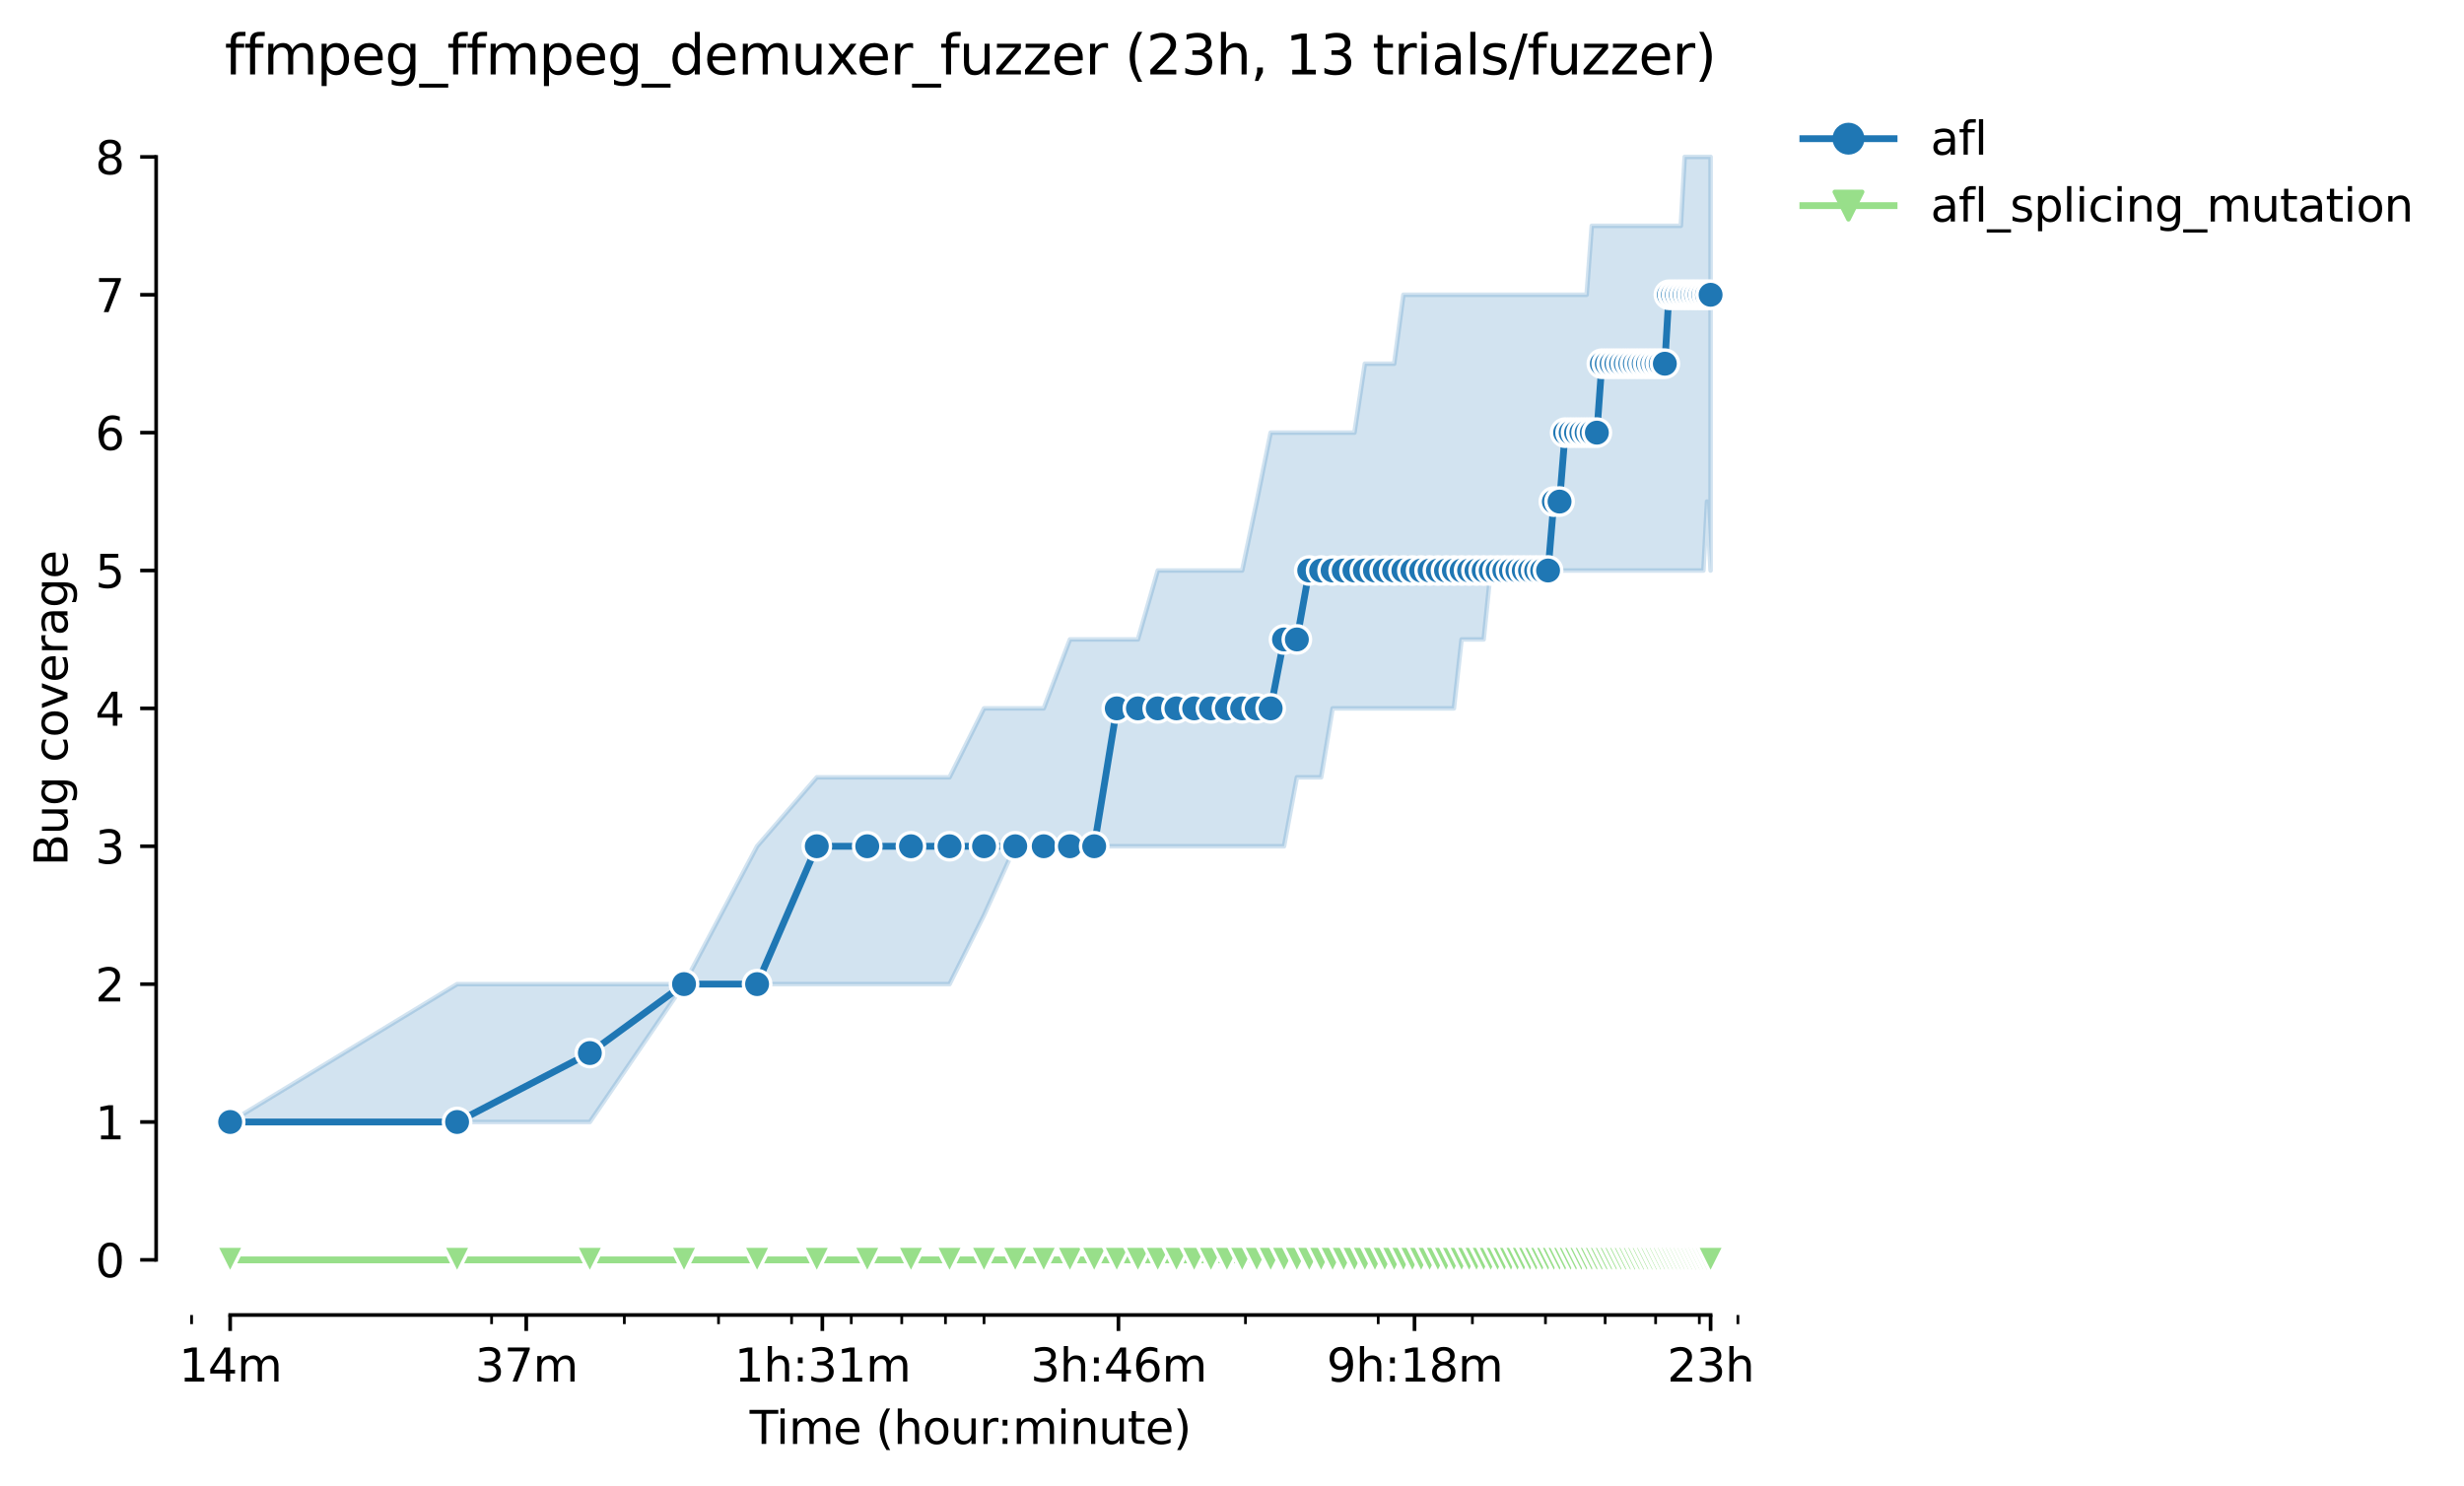<?xml version="1.0" encoding="utf-8" standalone="no"?>
<!DOCTYPE svg PUBLIC "-//W3C//DTD SVG 1.1//EN"
  "http://www.w3.org/Graphics/SVG/1.1/DTD/svg11.dtd">
<svg height="325.986pt" version="1.1" viewBox="0 0 540.345 325.986" width="540.345pt" xmlns="http://www.w3.org/2000/svg" xmlns:xlink="http://www.w3.org/1999/xlink">
 <defs>
  <style type="text/css">*{stroke-linecap:butt;stroke-linejoin:round;}</style>
 </defs>
 <g id="figure_1">
  <g id="patch_1">
   <path d="M 0 325.986 
L 540.345 325.986 
L 540.345 0 
L 0 0 
z
" style="fill:#ffffff;"/>
  </g>
  <g id="axes_1">
   <g id="patch_2">
    <path d="M 34.241 288.43 
L 391.361 288.43 
L 391.361 22.318 
L 34.241 22.318 
z
" style="fill:#ffffff;"/>
   </g>
   <g id="PolyCollection_1">
    <defs>
     <path d="M 50.473 -79.892 
L 50.473 -79.892 
L 100.24 -79.892 
L 129.351 -79.892 
L 150.006 -110.132 
L 166.027 -110.132 
L 179.118 -110.132 
L 190.185 -110.132 
L 199.773 -110.132 
L 208.229 -110.132 
L 215.794 -125.252 
L 222.637 -140.372 
L 228.884 -140.372 
L 234.631 -140.372 
L 239.952 -140.372 
L 244.905 -140.372 
L 249.539 -140.372 
L 253.892 -140.372 
L 257.996 -140.372 
L 261.878 -140.372 
L 265.56 -140.372 
L 269.063 -140.372 
L 272.403 -140.372 
L 275.595 -140.372 
L 278.651 -140.372 
L 281.582 -140.372 
L 284.398 -155.492 
L 287.107 -155.492 
L 289.718 -155.492 
L 292.238 -170.612 
L 294.672 -170.612 
L 297.026 -170.612 
L 299.306 -170.612 
L 301.515 -170.612 
L 303.658 -170.612 
L 305.74 -170.612 
L 307.762 -170.612 
L 309.729 -170.612 
L 311.644 -170.612 
L 313.509 -170.612 
L 315.327 -170.612 
L 317.1 -170.612 
L 318.83 -170.612 
L 320.519 -185.732 
L 322.17 -185.732 
L 323.783 -185.732 
L 325.361 -185.732 
L 326.906 -200.852 
L 328.417 -200.852 
L 329.898 -200.852 
L 331.348 -200.852 
L 332.77 -200.852 
L 334.164 -200.852 
L 335.532 -200.852 
L 336.874 -200.852 
L 338.191 -200.852 
L 339.485 -200.852 
L 340.756 -200.852 
L 342.004 -200.852 
L 343.232 -200.852 
L 344.438 -200.852 
L 345.625 -200.852 
L 346.793 -200.852 
L 347.941 -200.852 
L 349.072 -200.852 
L 350.185 -200.852 
L 351.281 -200.852 
L 352.361 -200.852 
L 353.425 -200.852 
L 354.473 -200.852 
L 355.506 -200.852 
L 356.524 -200.852 
L 357.529 -200.852 
L 358.519 -200.852 
L 359.496 -200.852 
L 360.46 -200.852 
L 361.411 -200.852 
L 362.349 -200.852 
L 363.276 -200.852 
L 364.19 -200.852 
L 365.093 -200.852 
L 365.985 -200.852 
L 366.866 -200.852 
L 367.736 -200.852 
L 368.596 -200.852 
L 369.446 -200.852 
L 370.286 -200.852 
L 371.116 -200.852 
L 371.936 -200.852 
L 372.748 -200.852 
L 373.55 -200.852 
L 374.343 -215.972 
L 375.128 -200.852 
L 375.128 -291.572 
L 375.128 -291.572 
L 374.343 -291.572 
L 373.55 -291.572 
L 372.748 -291.572 
L 371.936 -291.572 
L 371.116 -291.572 
L 370.286 -291.572 
L 369.446 -291.572 
L 368.596 -276.452 
L 367.736 -276.452 
L 366.866 -276.452 
L 365.985 -276.452 
L 365.093 -276.452 
L 364.19 -276.452 
L 363.276 -276.452 
L 362.349 -276.452 
L 361.411 -276.452 
L 360.46 -276.452 
L 359.496 -276.452 
L 358.519 -276.452 
L 357.529 -276.452 
L 356.524 -276.452 
L 355.506 -276.452 
L 354.473 -276.452 
L 353.425 -276.452 
L 352.361 -276.452 
L 351.281 -276.452 
L 350.185 -276.452 
L 349.072 -276.452 
L 347.941 -261.332 
L 346.793 -261.332 
L 345.625 -261.332 
L 344.438 -261.332 
L 343.232 -261.332 
L 342.004 -261.332 
L 340.756 -261.332 
L 339.485 -261.332 
L 338.191 -261.332 
L 336.874 -261.332 
L 335.532 -261.332 
L 334.164 -261.332 
L 332.77 -261.332 
L 331.348 -261.332 
L 329.898 -261.332 
L 328.417 -261.332 
L 326.906 -261.332 
L 325.361 -261.332 
L 323.783 -261.332 
L 322.17 -261.332 
L 320.519 -261.332 
L 318.83 -261.332 
L 317.1 -261.332 
L 315.327 -261.332 
L 313.509 -261.332 
L 311.644 -261.332 
L 309.729 -261.332 
L 307.762 -261.332 
L 305.74 -246.212 
L 303.658 -246.212 
L 301.515 -246.212 
L 299.306 -246.212 
L 297.026 -231.092 
L 294.672 -231.092 
L 292.238 -231.092 
L 289.718 -231.092 
L 287.107 -231.092 
L 284.398 -231.092 
L 281.582 -231.092 
L 278.651 -231.092 
L 275.595 -215.972 
L 272.403 -200.852 
L 269.063 -200.852 
L 265.56 -200.852 
L 261.878 -200.852 
L 257.996 -200.852 
L 253.892 -200.852 
L 249.539 -185.732 
L 244.905 -185.732 
L 239.952 -185.732 
L 234.631 -185.732 
L 228.884 -170.612 
L 222.637 -170.612 
L 215.794 -170.612 
L 208.229 -155.492 
L 199.773 -155.492 
L 190.185 -155.492 
L 179.118 -155.492 
L 166.027 -140.372 
L 150.006 -110.132 
L 129.351 -110.132 
L 100.24 -110.132 
L 50.473 -79.892 
z
" id="m6e55b3b2ee" style="stroke:#1f77b4;stroke-opacity:0.2;"/>
    </defs>
    <g clip-path="url(#pd372533e43)">
     <use style="fill:#1f77b4;fill-opacity:0.2;stroke:#1f77b4;stroke-opacity:0.2;" x="0" xlink:href="#m6e55b3b2ee" y="325.986"/>
    </g>
   </g>
   <g id="PolyCollection_2">
    <defs>
     <path d="M 50.473 -49.652 
L 50.473 -49.652 
L 100.24 -49.652 
L 129.351 -49.652 
L 150.006 -49.652 
L 166.027 -49.652 
L 179.118 -49.652 
L 190.185 -49.652 
L 199.773 -49.652 
L 208.229 -49.652 
L 215.794 -49.652 
L 222.637 -49.652 
L 228.884 -49.652 
L 234.631 -49.652 
L 239.952 -49.652 
L 244.905 -49.652 
L 249.539 -49.652 
L 253.892 -49.652 
L 257.996 -49.652 
L 261.878 -49.652 
L 265.56 -49.652 
L 269.063 -49.652 
L 272.403 -49.652 
L 275.595 -49.652 
L 278.651 -49.652 
L 281.582 -49.652 
L 284.398 -49.652 
L 287.107 -49.652 
L 289.718 -49.652 
L 292.238 -49.652 
L 294.672 -49.652 
L 297.026 -49.652 
L 299.306 -49.652 
L 301.515 -49.652 
L 303.658 -49.652 
L 305.74 -49.652 
L 307.762 -49.652 
L 309.729 -49.652 
L 311.644 -49.652 
L 313.509 -49.652 
L 315.327 -49.652 
L 317.1 -49.652 
L 318.83 -49.652 
L 320.519 -49.652 
L 322.17 -49.652 
L 323.783 -49.652 
L 325.361 -49.652 
L 326.906 -49.652 
L 328.417 -49.652 
L 329.898 -49.652 
L 331.348 -49.652 
L 332.77 -49.652 
L 334.164 -49.652 
L 335.532 -49.652 
L 336.874 -49.652 
L 338.191 -49.652 
L 339.485 -49.652 
L 340.756 -49.652 
L 342.004 -49.652 
L 343.232 -49.652 
L 344.438 -49.652 
L 345.625 -49.652 
L 346.793 -49.652 
L 347.941 -49.652 
L 349.072 -49.652 
L 350.185 -49.652 
L 351.281 -49.652 
L 352.361 -49.652 
L 353.425 -49.652 
L 354.473 -49.652 
L 355.506 -49.652 
L 356.524 -49.652 
L 357.529 -49.652 
L 358.519 -49.652 
L 359.496 -49.652 
L 360.46 -49.652 
L 361.411 -49.652 
L 362.349 -49.652 
L 363.276 -49.652 
L 364.19 -49.652 
L 365.093 -49.652 
L 365.985 -49.652 
L 366.866 -49.652 
L 367.736 -49.652 
L 368.596 -49.652 
L 369.446 -49.652 
L 370.286 -49.652 
L 371.116 -49.652 
L 371.936 -49.652 
L 372.748 -49.652 
L 373.55 -49.652 
L 374.343 -49.652 
L 375.128 -49.652 
L 375.128 -49.652 
L 375.128 -49.652 
L 374.343 -49.652 
L 373.55 -49.652 
L 372.748 -49.652 
L 371.936 -49.652 
L 371.116 -49.652 
L 370.286 -49.652 
L 369.446 -49.652 
L 368.596 -49.652 
L 367.736 -49.652 
L 366.866 -49.652 
L 365.985 -49.652 
L 365.093 -49.652 
L 364.19 -49.652 
L 363.276 -49.652 
L 362.349 -49.652 
L 361.411 -49.652 
L 360.46 -49.652 
L 359.496 -49.652 
L 358.519 -49.652 
L 357.529 -49.652 
L 356.524 -49.652 
L 355.506 -49.652 
L 354.473 -49.652 
L 353.425 -49.652 
L 352.361 -49.652 
L 351.281 -49.652 
L 350.185 -49.652 
L 349.072 -49.652 
L 347.941 -49.652 
L 346.793 -49.652 
L 345.625 -49.652 
L 344.438 -49.652 
L 343.232 -49.652 
L 342.004 -49.652 
L 340.756 -49.652 
L 339.485 -49.652 
L 338.191 -49.652 
L 336.874 -49.652 
L 335.532 -49.652 
L 334.164 -49.652 
L 332.77 -49.652 
L 331.348 -49.652 
L 329.898 -49.652 
L 328.417 -49.652 
L 326.906 -49.652 
L 325.361 -49.652 
L 323.783 -49.652 
L 322.17 -49.652 
L 320.519 -49.652 
L 318.83 -49.652 
L 317.1 -49.652 
L 315.327 -49.652 
L 313.509 -49.652 
L 311.644 -49.652 
L 309.729 -49.652 
L 307.762 -49.652 
L 305.74 -49.652 
L 303.658 -49.652 
L 301.515 -49.652 
L 299.306 -49.652 
L 297.026 -49.652 
L 294.672 -49.652 
L 292.238 -49.652 
L 289.718 -49.652 
L 287.107 -49.652 
L 284.398 -49.652 
L 281.582 -49.652 
L 278.651 -49.652 
L 275.595 -49.652 
L 272.403 -49.652 
L 269.063 -49.652 
L 265.56 -49.652 
L 261.878 -49.652 
L 257.996 -49.652 
L 253.892 -49.652 
L 249.539 -49.652 
L 244.905 -49.652 
L 239.952 -49.652 
L 234.631 -49.652 
L 228.884 -49.652 
L 222.637 -49.652 
L 215.794 -49.652 
L 208.229 -49.652 
L 199.773 -49.652 
L 190.185 -49.652 
L 179.118 -49.652 
L 166.027 -49.652 
L 150.006 -49.652 
L 129.351 -49.652 
L 100.24 -49.652 
L 50.473 -49.652 
z
" id="m4b91402784" style="stroke:#98df8a;stroke-opacity:0.2;"/>
    </defs>
    <g clip-path="url(#pd372533e43)">
     <use style="fill:#98df8a;fill-opacity:0.2;stroke:#98df8a;stroke-opacity:0.2;" x="0" xlink:href="#m4b91402784" y="325.986"/>
    </g>
   </g>
   <g id="matplotlib.axis_1">
    <g id="xtick_1">
     <g id="line2d_1">
      <defs>
       <path d="M 0 0 
L 0 3.5 
" id="m71d99cbc44" style="stroke:#000000;stroke-width:0.8;"/>
      </defs>
      <g>
       <use style="stroke:#000000;stroke-width:0.8;" x="50.473" xlink:href="#m71d99cbc44" y="288.43"/>
      </g>
     </g>
     <g id="text_1">
      <!-- 14m -->
      <g transform="translate(39.241 303.029)scale(0.1 -0.1)">
       <defs>
        <path d="M 794 531 
L 1825 531 
L 1825 4091 
L 703 3866 
L 703 4441 
L 1819 4666 
L 2450 4666 
L 2450 531 
L 3481 531 
L 3481 0 
L 794 0 
L 794 531 
z
" id="DejaVuSans-31" transform="scale(0.016)"/>
        <path d="M 2419 4116 
L 825 1625 
L 2419 1625 
L 2419 4116 
z
M 2253 4666 
L 3047 4666 
L 3047 1625 
L 3713 1625 
L 3713 1100 
L 3047 1100 
L 3047 0 
L 2419 0 
L 2419 1100 
L 313 1100 
L 313 1709 
L 2253 4666 
z
" id="DejaVuSans-34" transform="scale(0.016)"/>
        <path d="M 3328 2828 
Q 3544 3216 3844 3400 
Q 4144 3584 4550 3584 
Q 5097 3584 5394 3201 
Q 5691 2819 5691 2113 
L 5691 0 
L 5113 0 
L 5113 2094 
Q 5113 2597 4934 2840 
Q 4756 3084 4391 3084 
Q 3944 3084 3684 2787 
Q 3425 2491 3425 1978 
L 3425 0 
L 2847 0 
L 2847 2094 
Q 2847 2600 2669 2842 
Q 2491 3084 2119 3084 
Q 1678 3084 1418 2786 
Q 1159 2488 1159 1978 
L 1159 0 
L 581 0 
L 581 3500 
L 1159 3500 
L 1159 2956 
Q 1356 3278 1631 3431 
Q 1906 3584 2284 3584 
Q 2666 3584 2933 3390 
Q 3200 3197 3328 2828 
z
" id="DejaVuSans-6d" transform="scale(0.016)"/>
       </defs>
       <use xlink:href="#DejaVuSans-31"/>
       <use x="63.623" xlink:href="#DejaVuSans-34"/>
       <use x="127.246" xlink:href="#DejaVuSans-6d"/>
      </g>
     </g>
    </g>
    <g id="xtick_2">
     <g id="line2d_2">
      <g>
       <use style="stroke:#000000;stroke-width:0.8;" x="115.404" xlink:href="#m71d99cbc44" y="288.43"/>
      </g>
     </g>
     <g id="text_2">
      <!-- 37m -->
      <g transform="translate(104.172 303.029)scale(0.1 -0.1)">
       <defs>
        <path d="M 2597 2516 
Q 3050 2419 3304 2112 
Q 3559 1806 3559 1356 
Q 3559 666 3084 287 
Q 2609 -91 1734 -91 
Q 1441 -91 1130 -33 
Q 819 25 488 141 
L 488 750 
Q 750 597 1062 519 
Q 1375 441 1716 441 
Q 2309 441 2620 675 
Q 2931 909 2931 1356 
Q 2931 1769 2642 2001 
Q 2353 2234 1838 2234 
L 1294 2234 
L 1294 2753 
L 1863 2753 
Q 2328 2753 2575 2939 
Q 2822 3125 2822 3475 
Q 2822 3834 2567 4026 
Q 2313 4219 1838 4219 
Q 1578 4219 1281 4162 
Q 984 4106 628 3988 
L 628 4550 
Q 988 4650 1302 4700 
Q 1616 4750 1894 4750 
Q 2613 4750 3031 4423 
Q 3450 4097 3450 3541 
Q 3450 3153 3228 2886 
Q 3006 2619 2597 2516 
z
" id="DejaVuSans-33" transform="scale(0.016)"/>
        <path d="M 525 4666 
L 3525 4666 
L 3525 4397 
L 1831 0 
L 1172 0 
L 2766 4134 
L 525 4134 
L 525 4666 
z
" id="DejaVuSans-37" transform="scale(0.016)"/>
       </defs>
       <use xlink:href="#DejaVuSans-33"/>
       <use x="63.623" xlink:href="#DejaVuSans-37"/>
       <use x="127.246" xlink:href="#DejaVuSans-6d"/>
      </g>
     </g>
    </g>
    <g id="xtick_3">
     <g id="line2d_3">
      <g>
       <use style="stroke:#000000;stroke-width:0.8;" x="180.336" xlink:href="#m71d99cbc44" y="288.43"/>
      </g>
     </g>
     <g id="text_3">
      <!-- 1h:31m -->
      <g transform="translate(161.068 303.029)scale(0.1 -0.1)">
       <defs>
        <path d="M 3513 2113 
L 3513 0 
L 2938 0 
L 2938 2094 
Q 2938 2591 2744 2837 
Q 2550 3084 2163 3084 
Q 1697 3084 1428 2787 
Q 1159 2491 1159 1978 
L 1159 0 
L 581 0 
L 581 4863 
L 1159 4863 
L 1159 2956 
Q 1366 3272 1645 3428 
Q 1925 3584 2291 3584 
Q 2894 3584 3203 3211 
Q 3513 2838 3513 2113 
z
" id="DejaVuSans-68" transform="scale(0.016)"/>
        <path d="M 750 794 
L 1409 794 
L 1409 0 
L 750 0 
L 750 794 
z
M 750 3309 
L 1409 3309 
L 1409 2516 
L 750 2516 
L 750 3309 
z
" id="DejaVuSans-3a" transform="scale(0.016)"/>
       </defs>
       <use xlink:href="#DejaVuSans-31"/>
       <use x="63.623" xlink:href="#DejaVuSans-68"/>
       <use x="127.002" xlink:href="#DejaVuSans-3a"/>
       <use x="160.693" xlink:href="#DejaVuSans-33"/>
       <use x="224.316" xlink:href="#DejaVuSans-31"/>
       <use x="287.939" xlink:href="#DejaVuSans-6d"/>
      </g>
     </g>
    </g>
    <g id="xtick_4">
     <g id="line2d_4">
      <g>
       <use style="stroke:#000000;stroke-width:0.8;" x="245.267" xlink:href="#m71d99cbc44" y="288.43"/>
      </g>
     </g>
     <g id="text_4">
      <!-- 3h:46m -->
      <g transform="translate(225.999 303.029)scale(0.1 -0.1)">
       <defs>
        <path d="M 2113 2584 
Q 1688 2584 1439 2293 
Q 1191 2003 1191 1497 
Q 1191 994 1439 701 
Q 1688 409 2113 409 
Q 2538 409 2786 701 
Q 3034 994 3034 1497 
Q 3034 2003 2786 2293 
Q 2538 2584 2113 2584 
z
M 3366 4563 
L 3366 3988 
Q 3128 4100 2886 4159 
Q 2644 4219 2406 4219 
Q 1781 4219 1451 3797 
Q 1122 3375 1075 2522 
Q 1259 2794 1537 2939 
Q 1816 3084 2150 3084 
Q 2853 3084 3261 2657 
Q 3669 2231 3669 1497 
Q 3669 778 3244 343 
Q 2819 -91 2113 -91 
Q 1303 -91 875 529 
Q 447 1150 447 2328 
Q 447 3434 972 4092 
Q 1497 4750 2381 4750 
Q 2619 4750 2861 4703 
Q 3103 4656 3366 4563 
z
" id="DejaVuSans-36" transform="scale(0.016)"/>
       </defs>
       <use xlink:href="#DejaVuSans-33"/>
       <use x="63.623" xlink:href="#DejaVuSans-68"/>
       <use x="127.002" xlink:href="#DejaVuSans-3a"/>
       <use x="160.693" xlink:href="#DejaVuSans-34"/>
       <use x="224.316" xlink:href="#DejaVuSans-36"/>
       <use x="287.939" xlink:href="#DejaVuSans-6d"/>
      </g>
     </g>
    </g>
    <g id="xtick_5">
     <g id="line2d_5">
      <g>
       <use style="stroke:#000000;stroke-width:0.8;" x="310.198" xlink:href="#m71d99cbc44" y="288.43"/>
      </g>
     </g>
     <g id="text_5">
      <!-- 9h:18m -->
      <g transform="translate(290.93 303.029)scale(0.1 -0.1)">
       <defs>
        <path d="M 703 97 
L 703 672 
Q 941 559 1184 500 
Q 1428 441 1663 441 
Q 2288 441 2617 861 
Q 2947 1281 2994 2138 
Q 2813 1869 2534 1725 
Q 2256 1581 1919 1581 
Q 1219 1581 811 2004 
Q 403 2428 403 3163 
Q 403 3881 828 4315 
Q 1253 4750 1959 4750 
Q 2769 4750 3195 4129 
Q 3622 3509 3622 2328 
Q 3622 1225 3098 567 
Q 2575 -91 1691 -91 
Q 1453 -91 1209 -44 
Q 966 3 703 97 
z
M 1959 2075 
Q 2384 2075 2632 2365 
Q 2881 2656 2881 3163 
Q 2881 3666 2632 3958 
Q 2384 4250 1959 4250 
Q 1534 4250 1286 3958 
Q 1038 3666 1038 3163 
Q 1038 2656 1286 2365 
Q 1534 2075 1959 2075 
z
" id="DejaVuSans-39" transform="scale(0.016)"/>
        <path d="M 2034 2216 
Q 1584 2216 1326 1975 
Q 1069 1734 1069 1313 
Q 1069 891 1326 650 
Q 1584 409 2034 409 
Q 2484 409 2743 651 
Q 3003 894 3003 1313 
Q 3003 1734 2745 1975 
Q 2488 2216 2034 2216 
z
M 1403 2484 
Q 997 2584 770 2862 
Q 544 3141 544 3541 
Q 544 4100 942 4425 
Q 1341 4750 2034 4750 
Q 2731 4750 3128 4425 
Q 3525 4100 3525 3541 
Q 3525 3141 3298 2862 
Q 3072 2584 2669 2484 
Q 3125 2378 3379 2068 
Q 3634 1759 3634 1313 
Q 3634 634 3220 271 
Q 2806 -91 2034 -91 
Q 1263 -91 848 271 
Q 434 634 434 1313 
Q 434 1759 690 2068 
Q 947 2378 1403 2484 
z
M 1172 3481 
Q 1172 3119 1398 2916 
Q 1625 2713 2034 2713 
Q 2441 2713 2670 2916 
Q 2900 3119 2900 3481 
Q 2900 3844 2670 4047 
Q 2441 4250 2034 4250 
Q 1625 4250 1398 4047 
Q 1172 3844 1172 3481 
z
" id="DejaVuSans-38" transform="scale(0.016)"/>
       </defs>
       <use xlink:href="#DejaVuSans-39"/>
       <use x="63.623" xlink:href="#DejaVuSans-68"/>
       <use x="127.002" xlink:href="#DejaVuSans-3a"/>
       <use x="160.693" xlink:href="#DejaVuSans-31"/>
       <use x="224.316" xlink:href="#DejaVuSans-38"/>
       <use x="287.939" xlink:href="#DejaVuSans-6d"/>
      </g>
     </g>
    </g>
    <g id="xtick_6">
     <g id="line2d_6">
      <g>
       <use style="stroke:#000000;stroke-width:0.8;" x="375.129" xlink:href="#m71d99cbc44" y="288.43"/>
      </g>
     </g>
     <g id="text_6">
      <!-- 23h -->
      <g transform="translate(365.598 303.029)scale(0.1 -0.1)">
       <defs>
        <path d="M 1228 531 
L 3431 531 
L 3431 0 
L 469 0 
L 469 531 
Q 828 903 1448 1529 
Q 2069 2156 2228 2338 
Q 2531 2678 2651 2914 
Q 2772 3150 2772 3378 
Q 2772 3750 2511 3984 
Q 2250 4219 1831 4219 
Q 1534 4219 1204 4116 
Q 875 4013 500 3803 
L 500 4441 
Q 881 4594 1212 4672 
Q 1544 4750 1819 4750 
Q 2544 4750 2975 4387 
Q 3406 4025 3406 3419 
Q 3406 3131 3298 2873 
Q 3191 2616 2906 2266 
Q 2828 2175 2409 1742 
Q 1991 1309 1228 531 
z
" id="DejaVuSans-32" transform="scale(0.016)"/>
       </defs>
       <use xlink:href="#DejaVuSans-32"/>
       <use x="63.623" xlink:href="#DejaVuSans-33"/>
       <use x="127.246" xlink:href="#DejaVuSans-68"/>
      </g>
     </g>
    </g>
    <g id="xtick_7">
     <g id="line2d_7">
      <defs>
       <path d="M 0 0 
L 0 2 
" id="m84c0083b1e" style="stroke:#000000;stroke-width:0.6;"/>
      </defs>
      <g>
       <use style="stroke:#000000;stroke-width:0.6;" x="42.017" xlink:href="#m84c0083b1e" y="288.43"/>
      </g>
     </g>
    </g>
    <g id="xtick_8">
     <g id="line2d_8">
      <g>
       <use style="stroke:#000000;stroke-width:0.6;" x="107.804" xlink:href="#m84c0083b1e" y="288.43"/>
      </g>
     </g>
    </g>
    <g id="xtick_9">
     <g id="line2d_9">
      <g>
       <use style="stroke:#000000;stroke-width:0.6;" x="136.916" xlink:href="#m84c0083b1e" y="288.43"/>
      </g>
     </g>
    </g>
    <g id="xtick_10">
     <g id="line2d_10">
      <g>
       <use style="stroke:#000000;stroke-width:0.6;" x="157.571" xlink:href="#m84c0083b1e" y="288.43"/>
      </g>
     </g>
    </g>
    <g id="xtick_11">
     <g id="line2d_11">
      <g>
       <use style="stroke:#000000;stroke-width:0.6;" x="173.592" xlink:href="#m84c0083b1e" y="288.43"/>
      </g>
     </g>
    </g>
    <g id="xtick_12">
     <g id="line2d_12">
      <g>
       <use style="stroke:#000000;stroke-width:0.6;" x="186.682" xlink:href="#m84c0083b1e" y="288.43"/>
      </g>
     </g>
    </g>
    <g id="xtick_13">
     <g id="line2d_13">
      <g>
       <use style="stroke:#000000;stroke-width:0.6;" x="197.75" xlink:href="#m84c0083b1e" y="288.43"/>
      </g>
     </g>
    </g>
    <g id="xtick_14">
     <g id="line2d_14">
      <g>
       <use style="stroke:#000000;stroke-width:0.6;" x="207.337" xlink:href="#m84c0083b1e" y="288.43"/>
      </g>
     </g>
    </g>
    <g id="xtick_15">
     <g id="line2d_15">
      <g>
       <use style="stroke:#000000;stroke-width:0.6;" x="215.794" xlink:href="#m84c0083b1e" y="288.43"/>
      </g>
     </g>
    </g>
    <g id="xtick_16">
     <g id="line2d_16">
      <g>
       <use style="stroke:#000000;stroke-width:0.6;" x="273.125" xlink:href="#m84c0083b1e" y="288.43"/>
      </g>
     </g>
    </g>
    <g id="xtick_17">
     <g id="line2d_17">
      <g>
       <use style="stroke:#000000;stroke-width:0.6;" x="302.237" xlink:href="#m84c0083b1e" y="288.43"/>
      </g>
     </g>
    </g>
    <g id="xtick_18">
     <g id="line2d_18">
      <g>
       <use style="stroke:#000000;stroke-width:0.6;" x="322.891" xlink:href="#m84c0083b1e" y="288.43"/>
      </g>
     </g>
    </g>
    <g id="xtick_19">
     <g id="line2d_19">
      <g>
       <use style="stroke:#000000;stroke-width:0.6;" x="338.913" xlink:href="#m84c0083b1e" y="288.43"/>
      </g>
     </g>
    </g>
    <g id="xtick_20">
     <g id="line2d_20">
      <g>
       <use style="stroke:#000000;stroke-width:0.6;" x="352.003" xlink:href="#m84c0083b1e" y="288.43"/>
      </g>
     </g>
    </g>
    <g id="xtick_21">
     <g id="line2d_21">
      <g>
       <use style="stroke:#000000;stroke-width:0.6;" x="363.071" xlink:href="#m84c0083b1e" y="288.43"/>
      </g>
     </g>
    </g>
    <g id="xtick_22">
     <g id="line2d_22">
      <g>
       <use style="stroke:#000000;stroke-width:0.6;" x="372.658" xlink:href="#m84c0083b1e" y="288.43"/>
      </g>
     </g>
    </g>
    <g id="xtick_23">
     <g id="line2d_23">
      <g>
       <use style="stroke:#000000;stroke-width:0.6;" x="381.115" xlink:href="#m84c0083b1e" y="288.43"/>
      </g>
     </g>
    </g>
    <g id="text_7">
     <!-- Time (hour:minute) -->
     <g transform="translate(164.394 316.707)scale(0.1 -0.1)">
      <defs>
       <path d="M -19 4666 
L 3928 4666 
L 3928 4134 
L 2272 4134 
L 2272 0 
L 1638 0 
L 1638 4134 
L -19 4134 
L -19 4666 
z
" id="DejaVuSans-54" transform="scale(0.016)"/>
       <path d="M 603 3500 
L 1178 3500 
L 1178 0 
L 603 0 
L 603 3500 
z
M 603 4863 
L 1178 4863 
L 1178 4134 
L 603 4134 
L 603 4863 
z
" id="DejaVuSans-69" transform="scale(0.016)"/>
       <path d="M 3597 1894 
L 3597 1613 
L 953 1613 
Q 991 1019 1311 708 
Q 1631 397 2203 397 
Q 2534 397 2845 478 
Q 3156 559 3463 722 
L 3463 178 
Q 3153 47 2828 -22 
Q 2503 -91 2169 -91 
Q 1331 -91 842 396 
Q 353 884 353 1716 
Q 353 2575 817 3079 
Q 1281 3584 2069 3584 
Q 2775 3584 3186 3129 
Q 3597 2675 3597 1894 
z
M 3022 2063 
Q 3016 2534 2758 2815 
Q 2500 3097 2075 3097 
Q 1594 3097 1305 2825 
Q 1016 2553 972 2059 
L 3022 2063 
z
" id="DejaVuSans-65" transform="scale(0.016)"/>
       <path id="DejaVuSans-20" transform="scale(0.016)"/>
       <path d="M 1984 4856 
Q 1566 4138 1362 3434 
Q 1159 2731 1159 2009 
Q 1159 1288 1364 580 
Q 1569 -128 1984 -844 
L 1484 -844 
Q 1016 -109 783 600 
Q 550 1309 550 2009 
Q 550 2706 781 3412 
Q 1013 4119 1484 4856 
L 1984 4856 
z
" id="DejaVuSans-28" transform="scale(0.016)"/>
       <path d="M 1959 3097 
Q 1497 3097 1228 2736 
Q 959 2375 959 1747 
Q 959 1119 1226 758 
Q 1494 397 1959 397 
Q 2419 397 2687 759 
Q 2956 1122 2956 1747 
Q 2956 2369 2687 2733 
Q 2419 3097 1959 3097 
z
M 1959 3584 
Q 2709 3584 3137 3096 
Q 3566 2609 3566 1747 
Q 3566 888 3137 398 
Q 2709 -91 1959 -91 
Q 1206 -91 779 398 
Q 353 888 353 1747 
Q 353 2609 779 3096 
Q 1206 3584 1959 3584 
z
" id="DejaVuSans-6f" transform="scale(0.016)"/>
       <path d="M 544 1381 
L 544 3500 
L 1119 3500 
L 1119 1403 
Q 1119 906 1312 657 
Q 1506 409 1894 409 
Q 2359 409 2629 706 
Q 2900 1003 2900 1516 
L 2900 3500 
L 3475 3500 
L 3475 0 
L 2900 0 
L 2900 538 
Q 2691 219 2414 64 
Q 2138 -91 1772 -91 
Q 1169 -91 856 284 
Q 544 659 544 1381 
z
M 1991 3584 
L 1991 3584 
z
" id="DejaVuSans-75" transform="scale(0.016)"/>
       <path d="M 2631 2963 
Q 2534 3019 2420 3045 
Q 2306 3072 2169 3072 
Q 1681 3072 1420 2755 
Q 1159 2438 1159 1844 
L 1159 0 
L 581 0 
L 581 3500 
L 1159 3500 
L 1159 2956 
Q 1341 3275 1631 3429 
Q 1922 3584 2338 3584 
Q 2397 3584 2469 3576 
Q 2541 3569 2628 3553 
L 2631 2963 
z
" id="DejaVuSans-72" transform="scale(0.016)"/>
       <path d="M 3513 2113 
L 3513 0 
L 2938 0 
L 2938 2094 
Q 2938 2591 2744 2837 
Q 2550 3084 2163 3084 
Q 1697 3084 1428 2787 
Q 1159 2491 1159 1978 
L 1159 0 
L 581 0 
L 581 3500 
L 1159 3500 
L 1159 2956 
Q 1366 3272 1645 3428 
Q 1925 3584 2291 3584 
Q 2894 3584 3203 3211 
Q 3513 2838 3513 2113 
z
" id="DejaVuSans-6e" transform="scale(0.016)"/>
       <path d="M 1172 4494 
L 1172 3500 
L 2356 3500 
L 2356 3053 
L 1172 3053 
L 1172 1153 
Q 1172 725 1289 603 
Q 1406 481 1766 481 
L 2356 481 
L 2356 0 
L 1766 0 
Q 1100 0 847 248 
Q 594 497 594 1153 
L 594 3053 
L 172 3053 
L 172 3500 
L 594 3500 
L 594 4494 
L 1172 4494 
z
" id="DejaVuSans-74" transform="scale(0.016)"/>
       <path d="M 513 4856 
L 1013 4856 
Q 1481 4119 1714 3412 
Q 1947 2706 1947 2009 
Q 1947 1309 1714 600 
Q 1481 -109 1013 -844 
L 513 -844 
Q 928 -128 1133 580 
Q 1338 1288 1338 2009 
Q 1338 2731 1133 3434 
Q 928 4138 513 4856 
z
" id="DejaVuSans-29" transform="scale(0.016)"/>
      </defs>
      <use xlink:href="#DejaVuSans-54"/>
      <use x="57.959" xlink:href="#DejaVuSans-69"/>
      <use x="85.742" xlink:href="#DejaVuSans-6d"/>
      <use x="183.154" xlink:href="#DejaVuSans-65"/>
      <use x="244.678" xlink:href="#DejaVuSans-20"/>
      <use x="276.465" xlink:href="#DejaVuSans-28"/>
      <use x="315.479" xlink:href="#DejaVuSans-68"/>
      <use x="378.857" xlink:href="#DejaVuSans-6f"/>
      <use x="440.039" xlink:href="#DejaVuSans-75"/>
      <use x="503.418" xlink:href="#DejaVuSans-72"/>
      <use x="542.781" xlink:href="#DejaVuSans-3a"/>
      <use x="576.473" xlink:href="#DejaVuSans-6d"/>
      <use x="673.885" xlink:href="#DejaVuSans-69"/>
      <use x="701.668" xlink:href="#DejaVuSans-6e"/>
      <use x="765.047" xlink:href="#DejaVuSans-75"/>
      <use x="828.426" xlink:href="#DejaVuSans-74"/>
      <use x="867.635" xlink:href="#DejaVuSans-65"/>
      <use x="929.158" xlink:href="#DejaVuSans-29"/>
     </g>
    </g>
   </g>
   <g id="matplotlib.axis_2">
    <g id="ytick_1">
     <g id="line2d_24">
      <defs>
       <path d="M 0 0 
L -3.5 0 
" id="mb70a24da32" style="stroke:#000000;stroke-width:0.8;"/>
      </defs>
      <g>
       <use style="stroke:#000000;stroke-width:0.8;" x="34.241" xlink:href="#mb70a24da32" y="276.334"/>
      </g>
     </g>
     <g id="text_8">
      <!-- 0 -->
      <g transform="translate(20.878 280.133)scale(0.1 -0.1)">
       <defs>
        <path d="M 2034 4250 
Q 1547 4250 1301 3770 
Q 1056 3291 1056 2328 
Q 1056 1369 1301 889 
Q 1547 409 2034 409 
Q 2525 409 2770 889 
Q 3016 1369 3016 2328 
Q 3016 3291 2770 3770 
Q 2525 4250 2034 4250 
z
M 2034 4750 
Q 2819 4750 3233 4129 
Q 3647 3509 3647 2328 
Q 3647 1150 3233 529 
Q 2819 -91 2034 -91 
Q 1250 -91 836 529 
Q 422 1150 422 2328 
Q 422 3509 836 4129 
Q 1250 4750 2034 4750 
z
" id="DejaVuSans-30" transform="scale(0.016)"/>
       </defs>
       <use xlink:href="#DejaVuSans-30"/>
      </g>
     </g>
    </g>
    <g id="ytick_2">
     <g id="line2d_25">
      <g>
       <use style="stroke:#000000;stroke-width:0.8;" x="34.241" xlink:href="#mb70a24da32" y="246.094"/>
      </g>
     </g>
     <g id="text_9">
      <!-- 1 -->
      <g transform="translate(20.878 249.893)scale(0.1 -0.1)">
       <use xlink:href="#DejaVuSans-31"/>
      </g>
     </g>
    </g>
    <g id="ytick_3">
     <g id="line2d_26">
      <g>
       <use style="stroke:#000000;stroke-width:0.8;" x="34.241" xlink:href="#mb70a24da32" y="215.854"/>
      </g>
     </g>
     <g id="text_10">
      <!-- 2 -->
      <g transform="translate(20.878 219.653)scale(0.1 -0.1)">
       <use xlink:href="#DejaVuSans-32"/>
      </g>
     </g>
    </g>
    <g id="ytick_4">
     <g id="line2d_27">
      <g>
       <use style="stroke:#000000;stroke-width:0.8;" x="34.241" xlink:href="#mb70a24da32" y="185.614"/>
      </g>
     </g>
     <g id="text_11">
      <!-- 3 -->
      <g transform="translate(20.878 189.413)scale(0.1 -0.1)">
       <use xlink:href="#DejaVuSans-33"/>
      </g>
     </g>
    </g>
    <g id="ytick_5">
     <g id="line2d_28">
      <g>
       <use style="stroke:#000000;stroke-width:0.8;" x="34.241" xlink:href="#mb70a24da32" y="155.374"/>
      </g>
     </g>
     <g id="text_12">
      <!-- 4 -->
      <g transform="translate(20.878 159.173)scale(0.1 -0.1)">
       <use xlink:href="#DejaVuSans-34"/>
      </g>
     </g>
    </g>
    <g id="ytick_6">
     <g id="line2d_29">
      <g>
       <use style="stroke:#000000;stroke-width:0.8;" x="34.241" xlink:href="#mb70a24da32" y="125.134"/>
      </g>
     </g>
     <g id="text_13">
      <!-- 5 -->
      <g transform="translate(20.878 128.933)scale(0.1 -0.1)">
       <defs>
        <path d="M 691 4666 
L 3169 4666 
L 3169 4134 
L 1269 4134 
L 1269 2991 
Q 1406 3038 1543 3061 
Q 1681 3084 1819 3084 
Q 2600 3084 3056 2656 
Q 3513 2228 3513 1497 
Q 3513 744 3044 326 
Q 2575 -91 1722 -91 
Q 1428 -91 1123 -41 
Q 819 9 494 109 
L 494 744 
Q 775 591 1075 516 
Q 1375 441 1709 441 
Q 2250 441 2565 725 
Q 2881 1009 2881 1497 
Q 2881 1984 2565 2268 
Q 2250 2553 1709 2553 
Q 1456 2553 1204 2497 
Q 953 2441 691 2322 
L 691 4666 
z
" id="DejaVuSans-35" transform="scale(0.016)"/>
       </defs>
       <use xlink:href="#DejaVuSans-35"/>
      </g>
     </g>
    </g>
    <g id="ytick_7">
     <g id="line2d_30">
      <g>
       <use style="stroke:#000000;stroke-width:0.8;" x="34.241" xlink:href="#mb70a24da32" y="94.894"/>
      </g>
     </g>
     <g id="text_14">
      <!-- 6 -->
      <g transform="translate(20.878 98.693)scale(0.1 -0.1)">
       <use xlink:href="#DejaVuSans-36"/>
      </g>
     </g>
    </g>
    <g id="ytick_8">
     <g id="line2d_31">
      <g>
       <use style="stroke:#000000;stroke-width:0.8;" x="34.241" xlink:href="#mb70a24da32" y="64.654"/>
      </g>
     </g>
     <g id="text_15">
      <!-- 7 -->
      <g transform="translate(20.878 68.453)scale(0.1 -0.1)">
       <use xlink:href="#DejaVuSans-37"/>
      </g>
     </g>
    </g>
    <g id="ytick_9">
     <g id="line2d_32">
      <g>
       <use style="stroke:#000000;stroke-width:0.8;" x="34.241" xlink:href="#mb70a24da32" y="34.414"/>
      </g>
     </g>
     <g id="text_16">
      <!-- 8 -->
      <g transform="translate(20.878 38.213)scale(0.1 -0.1)">
       <use xlink:href="#DejaVuSans-38"/>
      </g>
     </g>
    </g>
    <g id="text_17">
     <!-- Bug coverage -->
     <g transform="translate(14.798 189.951)rotate(-90)scale(0.1 -0.1)">
      <defs>
       <path d="M 1259 2228 
L 1259 519 
L 2272 519 
Q 2781 519 3026 730 
Q 3272 941 3272 1375 
Q 3272 1813 3026 2020 
Q 2781 2228 2272 2228 
L 1259 2228 
z
M 1259 4147 
L 1259 2741 
L 2194 2741 
Q 2656 2741 2882 2914 
Q 3109 3088 3109 3444 
Q 3109 3797 2882 3972 
Q 2656 4147 2194 4147 
L 1259 4147 
z
M 628 4666 
L 2241 4666 
Q 2963 4666 3353 4366 
Q 3744 4066 3744 3513 
Q 3744 3084 3544 2831 
Q 3344 2578 2956 2516 
Q 3422 2416 3680 2098 
Q 3938 1781 3938 1306 
Q 3938 681 3513 340 
Q 3088 0 2303 0 
L 628 0 
L 628 4666 
z
" id="DejaVuSans-42" transform="scale(0.016)"/>
       <path d="M 2906 1791 
Q 2906 2416 2648 2759 
Q 2391 3103 1925 3103 
Q 1463 3103 1205 2759 
Q 947 2416 947 1791 
Q 947 1169 1205 825 
Q 1463 481 1925 481 
Q 2391 481 2648 825 
Q 2906 1169 2906 1791 
z
M 3481 434 
Q 3481 -459 3084 -895 
Q 2688 -1331 1869 -1331 
Q 1566 -1331 1297 -1286 
Q 1028 -1241 775 -1147 
L 775 -588 
Q 1028 -725 1275 -790 
Q 1522 -856 1778 -856 
Q 2344 -856 2625 -561 
Q 2906 -266 2906 331 
L 2906 616 
Q 2728 306 2450 153 
Q 2172 0 1784 0 
Q 1141 0 747 490 
Q 353 981 353 1791 
Q 353 2603 747 3093 
Q 1141 3584 1784 3584 
Q 2172 3584 2450 3431 
Q 2728 3278 2906 2969 
L 2906 3500 
L 3481 3500 
L 3481 434 
z
" id="DejaVuSans-67" transform="scale(0.016)"/>
       <path d="M 3122 3366 
L 3122 2828 
Q 2878 2963 2633 3030 
Q 2388 3097 2138 3097 
Q 1578 3097 1268 2742 
Q 959 2388 959 1747 
Q 959 1106 1268 751 
Q 1578 397 2138 397 
Q 2388 397 2633 464 
Q 2878 531 3122 666 
L 3122 134 
Q 2881 22 2623 -34 
Q 2366 -91 2075 -91 
Q 1284 -91 818 406 
Q 353 903 353 1747 
Q 353 2603 823 3093 
Q 1294 3584 2113 3584 
Q 2378 3584 2631 3529 
Q 2884 3475 3122 3366 
z
" id="DejaVuSans-63" transform="scale(0.016)"/>
       <path d="M 191 3500 
L 800 3500 
L 1894 563 
L 2988 3500 
L 3597 3500 
L 2284 0 
L 1503 0 
L 191 3500 
z
" id="DejaVuSans-76" transform="scale(0.016)"/>
       <path d="M 2194 1759 
Q 1497 1759 1228 1600 
Q 959 1441 959 1056 
Q 959 750 1161 570 
Q 1363 391 1709 391 
Q 2188 391 2477 730 
Q 2766 1069 2766 1631 
L 2766 1759 
L 2194 1759 
z
M 3341 1997 
L 3341 0 
L 2766 0 
L 2766 531 
Q 2569 213 2275 61 
Q 1981 -91 1556 -91 
Q 1019 -91 701 211 
Q 384 513 384 1019 
Q 384 1609 779 1909 
Q 1175 2209 1959 2209 
L 2766 2209 
L 2766 2266 
Q 2766 2663 2505 2880 
Q 2244 3097 1772 3097 
Q 1472 3097 1187 3025 
Q 903 2953 641 2809 
L 641 3341 
Q 956 3463 1253 3523 
Q 1550 3584 1831 3584 
Q 2591 3584 2966 3190 
Q 3341 2797 3341 1997 
z
" id="DejaVuSans-61" transform="scale(0.016)"/>
      </defs>
      <use xlink:href="#DejaVuSans-42"/>
      <use x="68.604" xlink:href="#DejaVuSans-75"/>
      <use x="131.982" xlink:href="#DejaVuSans-67"/>
      <use x="195.459" xlink:href="#DejaVuSans-20"/>
      <use x="227.246" xlink:href="#DejaVuSans-63"/>
      <use x="282.227" xlink:href="#DejaVuSans-6f"/>
      <use x="343.408" xlink:href="#DejaVuSans-76"/>
      <use x="402.588" xlink:href="#DejaVuSans-65"/>
      <use x="464.111" xlink:href="#DejaVuSans-72"/>
      <use x="505.225" xlink:href="#DejaVuSans-61"/>
      <use x="566.504" xlink:href="#DejaVuSans-67"/>
      <use x="629.98" xlink:href="#DejaVuSans-65"/>
     </g>
    </g>
   </g>
   <g id="line2d_33">
    <path clip-path="url(#pd372533e43)" d="M 50.473 246.094 
L 100.24 246.094 
L 129.351 230.974 
L 150.006 215.854 
L 166.027 215.854 
L 179.118 185.614 
L 190.185 185.614 
L 199.773 185.614 
L 208.229 185.614 
L 215.794 185.614 
L 222.637 185.614 
L 228.884 185.614 
L 234.631 185.614 
L 239.952 185.614 
L 244.905 155.374 
L 249.539 155.374 
L 253.892 155.374 
L 257.996 155.374 
L 261.878 155.374 
L 265.56 155.374 
L 269.063 155.374 
L 272.403 155.374 
L 275.595 155.374 
L 278.651 155.374 
L 281.582 140.254 
L 284.398 140.254 
L 287.107 125.134 
L 289.718 125.134 
L 292.238 125.134 
L 294.672 125.134 
L 297.026 125.134 
L 299.306 125.134 
L 301.515 125.134 
L 303.658 125.134 
L 305.74 125.134 
L 307.762 125.134 
L 309.729 125.134 
L 311.644 125.134 
L 313.509 125.134 
L 315.327 125.134 
L 317.1 125.134 
L 318.83 125.134 
L 320.519 125.134 
L 322.17 125.134 
L 323.783 125.134 
L 325.361 125.134 
L 326.906 125.134 
L 328.417 125.134 
L 329.898 125.134 
L 331.348 125.134 
L 332.77 125.134 
L 334.164 125.134 
L 335.532 125.134 
L 336.874 125.134 
L 338.191 125.134 
L 339.485 125.134 
L 340.756 110.014 
L 342.004 110.014 
L 343.232 94.894 
L 344.438 94.894 
L 345.625 94.894 
L 346.793 94.894 
L 347.941 94.894 
L 349.072 94.894 
L 350.185 94.894 
L 351.281 79.774 
L 352.361 79.774 
L 353.425 79.774 
L 354.473 79.774 
L 355.506 79.774 
L 356.524 79.774 
L 357.529 79.774 
L 358.519 79.774 
L 359.496 79.774 
L 360.46 79.774 
L 361.411 79.774 
L 362.349 79.774 
L 363.276 79.774 
L 364.19 79.774 
L 365.093 79.774 
L 365.985 64.654 
L 366.866 64.654 
L 367.736 64.654 
L 368.596 64.654 
L 369.446 64.654 
L 370.286 64.654 
L 371.116 64.654 
L 371.936 64.654 
L 372.748 64.654 
L 373.55 64.654 
L 374.343 64.654 
L 375.128 64.654 
" style="fill:none;stroke:#1f77b4;stroke-linecap:square;stroke-width:1.5;"/>
    <defs>
     <path d="M 0 3 
C 0.796 3 1.559 2.684 2.121 2.121 
C 2.684 1.559 3 0.796 3 0 
C 3 -0.796 2.684 -1.559 2.121 -2.121 
C 1.559 -2.684 0.796 -3 0 -3 
C -0.796 -3 -1.559 -2.684 -2.121 -2.121 
C -2.684 -1.559 -3 -0.796 -3 0 
C -3 0.796 -2.684 1.559 -2.121 2.121 
C -1.559 2.684 -0.796 3 0 3 
z
" id="m3af284d6cf" style="stroke:#ffffff;stroke-width:0.75;"/>
    </defs>
    <g clip-path="url(#pd372533e43)">
     <use style="fill:#1f77b4;stroke:#ffffff;stroke-width:0.75;" x="50.473" xlink:href="#m3af284d6cf" y="246.094"/>
     <use style="fill:#1f77b4;stroke:#ffffff;stroke-width:0.75;" x="100.24" xlink:href="#m3af284d6cf" y="246.094"/>
     <use style="fill:#1f77b4;stroke:#ffffff;stroke-width:0.75;" x="129.351" xlink:href="#m3af284d6cf" y="230.974"/>
     <use style="fill:#1f77b4;stroke:#ffffff;stroke-width:0.75;" x="150.006" xlink:href="#m3af284d6cf" y="215.854"/>
     <use style="fill:#1f77b4;stroke:#ffffff;stroke-width:0.75;" x="166.027" xlink:href="#m3af284d6cf" y="215.854"/>
     <use style="fill:#1f77b4;stroke:#ffffff;stroke-width:0.75;" x="179.118" xlink:href="#m3af284d6cf" y="185.614"/>
     <use style="fill:#1f77b4;stroke:#ffffff;stroke-width:0.75;" x="190.185" xlink:href="#m3af284d6cf" y="185.614"/>
     <use style="fill:#1f77b4;stroke:#ffffff;stroke-width:0.75;" x="199.773" xlink:href="#m3af284d6cf" y="185.614"/>
     <use style="fill:#1f77b4;stroke:#ffffff;stroke-width:0.75;" x="208.229" xlink:href="#m3af284d6cf" y="185.614"/>
     <use style="fill:#1f77b4;stroke:#ffffff;stroke-width:0.75;" x="215.794" xlink:href="#m3af284d6cf" y="185.614"/>
     <use style="fill:#1f77b4;stroke:#ffffff;stroke-width:0.75;" x="222.637" xlink:href="#m3af284d6cf" y="185.614"/>
     <use style="fill:#1f77b4;stroke:#ffffff;stroke-width:0.75;" x="228.884" xlink:href="#m3af284d6cf" y="185.614"/>
     <use style="fill:#1f77b4;stroke:#ffffff;stroke-width:0.75;" x="234.631" xlink:href="#m3af284d6cf" y="185.614"/>
     <use style="fill:#1f77b4;stroke:#ffffff;stroke-width:0.75;" x="239.952" xlink:href="#m3af284d6cf" y="185.614"/>
     <use style="fill:#1f77b4;stroke:#ffffff;stroke-width:0.75;" x="244.905" xlink:href="#m3af284d6cf" y="155.374"/>
     <use style="fill:#1f77b4;stroke:#ffffff;stroke-width:0.75;" x="249.539" xlink:href="#m3af284d6cf" y="155.374"/>
     <use style="fill:#1f77b4;stroke:#ffffff;stroke-width:0.75;" x="253.892" xlink:href="#m3af284d6cf" y="155.374"/>
     <use style="fill:#1f77b4;stroke:#ffffff;stroke-width:0.75;" x="257.996" xlink:href="#m3af284d6cf" y="155.374"/>
     <use style="fill:#1f77b4;stroke:#ffffff;stroke-width:0.75;" x="261.878" xlink:href="#m3af284d6cf" y="155.374"/>
     <use style="fill:#1f77b4;stroke:#ffffff;stroke-width:0.75;" x="265.56" xlink:href="#m3af284d6cf" y="155.374"/>
     <use style="fill:#1f77b4;stroke:#ffffff;stroke-width:0.75;" x="269.063" xlink:href="#m3af284d6cf" y="155.374"/>
     <use style="fill:#1f77b4;stroke:#ffffff;stroke-width:0.75;" x="272.403" xlink:href="#m3af284d6cf" y="155.374"/>
     <use style="fill:#1f77b4;stroke:#ffffff;stroke-width:0.75;" x="275.595" xlink:href="#m3af284d6cf" y="155.374"/>
     <use style="fill:#1f77b4;stroke:#ffffff;stroke-width:0.75;" x="278.651" xlink:href="#m3af284d6cf" y="155.374"/>
     <use style="fill:#1f77b4;stroke:#ffffff;stroke-width:0.75;" x="281.582" xlink:href="#m3af284d6cf" y="140.254"/>
     <use style="fill:#1f77b4;stroke:#ffffff;stroke-width:0.75;" x="284.398" xlink:href="#m3af284d6cf" y="140.254"/>
     <use style="fill:#1f77b4;stroke:#ffffff;stroke-width:0.75;" x="287.107" xlink:href="#m3af284d6cf" y="125.134"/>
     <use style="fill:#1f77b4;stroke:#ffffff;stroke-width:0.75;" x="289.718" xlink:href="#m3af284d6cf" y="125.134"/>
     <use style="fill:#1f77b4;stroke:#ffffff;stroke-width:0.75;" x="292.238" xlink:href="#m3af284d6cf" y="125.134"/>
     <use style="fill:#1f77b4;stroke:#ffffff;stroke-width:0.75;" x="294.672" xlink:href="#m3af284d6cf" y="125.134"/>
     <use style="fill:#1f77b4;stroke:#ffffff;stroke-width:0.75;" x="297.026" xlink:href="#m3af284d6cf" y="125.134"/>
     <use style="fill:#1f77b4;stroke:#ffffff;stroke-width:0.75;" x="299.306" xlink:href="#m3af284d6cf" y="125.134"/>
     <use style="fill:#1f77b4;stroke:#ffffff;stroke-width:0.75;" x="301.515" xlink:href="#m3af284d6cf" y="125.134"/>
     <use style="fill:#1f77b4;stroke:#ffffff;stroke-width:0.75;" x="303.658" xlink:href="#m3af284d6cf" y="125.134"/>
     <use style="fill:#1f77b4;stroke:#ffffff;stroke-width:0.75;" x="305.74" xlink:href="#m3af284d6cf" y="125.134"/>
     <use style="fill:#1f77b4;stroke:#ffffff;stroke-width:0.75;" x="307.762" xlink:href="#m3af284d6cf" y="125.134"/>
     <use style="fill:#1f77b4;stroke:#ffffff;stroke-width:0.75;" x="309.729" xlink:href="#m3af284d6cf" y="125.134"/>
     <use style="fill:#1f77b4;stroke:#ffffff;stroke-width:0.75;" x="311.644" xlink:href="#m3af284d6cf" y="125.134"/>
     <use style="fill:#1f77b4;stroke:#ffffff;stroke-width:0.75;" x="313.509" xlink:href="#m3af284d6cf" y="125.134"/>
     <use style="fill:#1f77b4;stroke:#ffffff;stroke-width:0.75;" x="315.327" xlink:href="#m3af284d6cf" y="125.134"/>
     <use style="fill:#1f77b4;stroke:#ffffff;stroke-width:0.75;" x="317.1" xlink:href="#m3af284d6cf" y="125.134"/>
     <use style="fill:#1f77b4;stroke:#ffffff;stroke-width:0.75;" x="318.83" xlink:href="#m3af284d6cf" y="125.134"/>
     <use style="fill:#1f77b4;stroke:#ffffff;stroke-width:0.75;" x="320.519" xlink:href="#m3af284d6cf" y="125.134"/>
     <use style="fill:#1f77b4;stroke:#ffffff;stroke-width:0.75;" x="322.17" xlink:href="#m3af284d6cf" y="125.134"/>
     <use style="fill:#1f77b4;stroke:#ffffff;stroke-width:0.75;" x="323.783" xlink:href="#m3af284d6cf" y="125.134"/>
     <use style="fill:#1f77b4;stroke:#ffffff;stroke-width:0.75;" x="325.361" xlink:href="#m3af284d6cf" y="125.134"/>
     <use style="fill:#1f77b4;stroke:#ffffff;stroke-width:0.75;" x="326.906" xlink:href="#m3af284d6cf" y="125.134"/>
     <use style="fill:#1f77b4;stroke:#ffffff;stroke-width:0.75;" x="328.417" xlink:href="#m3af284d6cf" y="125.134"/>
     <use style="fill:#1f77b4;stroke:#ffffff;stroke-width:0.75;" x="329.898" xlink:href="#m3af284d6cf" y="125.134"/>
     <use style="fill:#1f77b4;stroke:#ffffff;stroke-width:0.75;" x="331.348" xlink:href="#m3af284d6cf" y="125.134"/>
     <use style="fill:#1f77b4;stroke:#ffffff;stroke-width:0.75;" x="332.77" xlink:href="#m3af284d6cf" y="125.134"/>
     <use style="fill:#1f77b4;stroke:#ffffff;stroke-width:0.75;" x="334.164" xlink:href="#m3af284d6cf" y="125.134"/>
     <use style="fill:#1f77b4;stroke:#ffffff;stroke-width:0.75;" x="335.532" xlink:href="#m3af284d6cf" y="125.134"/>
     <use style="fill:#1f77b4;stroke:#ffffff;stroke-width:0.75;" x="336.874" xlink:href="#m3af284d6cf" y="125.134"/>
     <use style="fill:#1f77b4;stroke:#ffffff;stroke-width:0.75;" x="338.191" xlink:href="#m3af284d6cf" y="125.134"/>
     <use style="fill:#1f77b4;stroke:#ffffff;stroke-width:0.75;" x="339.485" xlink:href="#m3af284d6cf" y="125.134"/>
     <use style="fill:#1f77b4;stroke:#ffffff;stroke-width:0.75;" x="340.756" xlink:href="#m3af284d6cf" y="110.014"/>
     <use style="fill:#1f77b4;stroke:#ffffff;stroke-width:0.75;" x="342.004" xlink:href="#m3af284d6cf" y="110.014"/>
     <use style="fill:#1f77b4;stroke:#ffffff;stroke-width:0.75;" x="343.232" xlink:href="#m3af284d6cf" y="94.894"/>
     <use style="fill:#1f77b4;stroke:#ffffff;stroke-width:0.75;" x="344.438" xlink:href="#m3af284d6cf" y="94.894"/>
     <use style="fill:#1f77b4;stroke:#ffffff;stroke-width:0.75;" x="345.625" xlink:href="#m3af284d6cf" y="94.894"/>
     <use style="fill:#1f77b4;stroke:#ffffff;stroke-width:0.75;" x="346.793" xlink:href="#m3af284d6cf" y="94.894"/>
     <use style="fill:#1f77b4;stroke:#ffffff;stroke-width:0.75;" x="347.941" xlink:href="#m3af284d6cf" y="94.894"/>
     <use style="fill:#1f77b4;stroke:#ffffff;stroke-width:0.75;" x="349.072" xlink:href="#m3af284d6cf" y="94.894"/>
     <use style="fill:#1f77b4;stroke:#ffffff;stroke-width:0.75;" x="350.185" xlink:href="#m3af284d6cf" y="94.894"/>
     <use style="fill:#1f77b4;stroke:#ffffff;stroke-width:0.75;" x="351.281" xlink:href="#m3af284d6cf" y="79.774"/>
     <use style="fill:#1f77b4;stroke:#ffffff;stroke-width:0.75;" x="352.361" xlink:href="#m3af284d6cf" y="79.774"/>
     <use style="fill:#1f77b4;stroke:#ffffff;stroke-width:0.75;" x="353.425" xlink:href="#m3af284d6cf" y="79.774"/>
     <use style="fill:#1f77b4;stroke:#ffffff;stroke-width:0.75;" x="354.473" xlink:href="#m3af284d6cf" y="79.774"/>
     <use style="fill:#1f77b4;stroke:#ffffff;stroke-width:0.75;" x="355.506" xlink:href="#m3af284d6cf" y="79.774"/>
     <use style="fill:#1f77b4;stroke:#ffffff;stroke-width:0.75;" x="356.524" xlink:href="#m3af284d6cf" y="79.774"/>
     <use style="fill:#1f77b4;stroke:#ffffff;stroke-width:0.75;" x="357.529" xlink:href="#m3af284d6cf" y="79.774"/>
     <use style="fill:#1f77b4;stroke:#ffffff;stroke-width:0.75;" x="358.519" xlink:href="#m3af284d6cf" y="79.774"/>
     <use style="fill:#1f77b4;stroke:#ffffff;stroke-width:0.75;" x="359.496" xlink:href="#m3af284d6cf" y="79.774"/>
     <use style="fill:#1f77b4;stroke:#ffffff;stroke-width:0.75;" x="360.46" xlink:href="#m3af284d6cf" y="79.774"/>
     <use style="fill:#1f77b4;stroke:#ffffff;stroke-width:0.75;" x="361.411" xlink:href="#m3af284d6cf" y="79.774"/>
     <use style="fill:#1f77b4;stroke:#ffffff;stroke-width:0.75;" x="362.349" xlink:href="#m3af284d6cf" y="79.774"/>
     <use style="fill:#1f77b4;stroke:#ffffff;stroke-width:0.75;" x="363.276" xlink:href="#m3af284d6cf" y="79.774"/>
     <use style="fill:#1f77b4;stroke:#ffffff;stroke-width:0.75;" x="364.19" xlink:href="#m3af284d6cf" y="79.774"/>
     <use style="fill:#1f77b4;stroke:#ffffff;stroke-width:0.75;" x="365.093" xlink:href="#m3af284d6cf" y="79.774"/>
     <use style="fill:#1f77b4;stroke:#ffffff;stroke-width:0.75;" x="365.985" xlink:href="#m3af284d6cf" y="64.654"/>
     <use style="fill:#1f77b4;stroke:#ffffff;stroke-width:0.75;" x="366.866" xlink:href="#m3af284d6cf" y="64.654"/>
     <use style="fill:#1f77b4;stroke:#ffffff;stroke-width:0.75;" x="367.736" xlink:href="#m3af284d6cf" y="64.654"/>
     <use style="fill:#1f77b4;stroke:#ffffff;stroke-width:0.75;" x="368.596" xlink:href="#m3af284d6cf" y="64.654"/>
     <use style="fill:#1f77b4;stroke:#ffffff;stroke-width:0.75;" x="369.446" xlink:href="#m3af284d6cf" y="64.654"/>
     <use style="fill:#1f77b4;stroke:#ffffff;stroke-width:0.75;" x="370.286" xlink:href="#m3af284d6cf" y="64.654"/>
     <use style="fill:#1f77b4;stroke:#ffffff;stroke-width:0.75;" x="371.116" xlink:href="#m3af284d6cf" y="64.654"/>
     <use style="fill:#1f77b4;stroke:#ffffff;stroke-width:0.75;" x="371.936" xlink:href="#m3af284d6cf" y="64.654"/>
     <use style="fill:#1f77b4;stroke:#ffffff;stroke-width:0.75;" x="372.748" xlink:href="#m3af284d6cf" y="64.654"/>
     <use style="fill:#1f77b4;stroke:#ffffff;stroke-width:0.75;" x="373.55" xlink:href="#m3af284d6cf" y="64.654"/>
     <use style="fill:#1f77b4;stroke:#ffffff;stroke-width:0.75;" x="374.343" xlink:href="#m3af284d6cf" y="64.654"/>
     <use style="fill:#1f77b4;stroke:#ffffff;stroke-width:0.75;" x="375.128" xlink:href="#m3af284d6cf" y="64.654"/>
    </g>
   </g>
   <g id="line2d_34">
    <path clip-path="url(#pd372533e43)" d="M 50.473 276.334 
L 100.24 276.334 
L 129.351 276.334 
L 150.006 276.334 
L 166.027 276.334 
L 179.118 276.334 
L 190.185 276.334 
L 199.773 276.334 
L 208.229 276.334 
L 215.794 276.334 
L 222.637 276.334 
L 228.884 276.334 
L 234.631 276.334 
L 239.952 276.334 
L 244.905 276.334 
L 249.539 276.334 
L 253.892 276.334 
L 257.996 276.334 
L 261.878 276.334 
L 265.56 276.334 
L 269.063 276.334 
L 272.403 276.334 
L 275.595 276.334 
L 278.651 276.334 
L 281.582 276.334 
L 284.398 276.334 
L 287.107 276.334 
L 289.718 276.334 
L 292.238 276.334 
L 294.672 276.334 
L 297.026 276.334 
L 299.306 276.334 
L 301.515 276.334 
L 303.658 276.334 
L 305.74 276.334 
L 307.762 276.334 
L 309.729 276.334 
L 311.644 276.334 
L 313.509 276.334 
L 315.327 276.334 
L 317.1 276.334 
L 318.83 276.334 
L 320.519 276.334 
L 322.17 276.334 
L 323.783 276.334 
L 325.361 276.334 
L 326.906 276.334 
L 328.417 276.334 
L 329.898 276.334 
L 331.348 276.334 
L 332.77 276.334 
L 334.164 276.334 
L 335.532 276.334 
L 336.874 276.334 
L 338.191 276.334 
L 339.485 276.334 
L 340.756 276.334 
L 342.004 276.334 
L 343.232 276.334 
L 344.438 276.334 
L 345.625 276.334 
L 346.793 276.334 
L 347.941 276.334 
L 349.072 276.334 
L 350.185 276.334 
L 351.281 276.334 
L 352.361 276.334 
L 353.425 276.334 
L 354.473 276.334 
L 355.506 276.334 
L 356.524 276.334 
L 357.529 276.334 
L 358.519 276.334 
L 359.496 276.334 
L 360.46 276.334 
L 361.411 276.334 
L 362.349 276.334 
L 363.276 276.334 
L 364.19 276.334 
L 365.093 276.334 
L 365.985 276.334 
L 366.866 276.334 
L 367.736 276.334 
L 368.596 276.334 
L 369.446 276.334 
L 370.286 276.334 
L 371.116 276.334 
L 371.936 276.334 
L 372.748 276.334 
L 373.55 276.334 
L 374.343 276.334 
L 375.128 276.334 
" style="fill:none;stroke:#98df8a;stroke-linecap:square;stroke-width:1.5;"/>
    <defs>
     <path d="M -0 3 
L 3 -3 
L -3 -3 
z
" id="m9137a15a53" style="stroke:#ffffff;stroke-linejoin:miter;stroke-width:0.75;"/>
    </defs>
    <g clip-path="url(#pd372533e43)">
     <use style="fill:#98df8a;stroke:#ffffff;stroke-linejoin:miter;stroke-width:0.75;" x="50.473" xlink:href="#m9137a15a53" y="276.334"/>
     <use style="fill:#98df8a;stroke:#ffffff;stroke-linejoin:miter;stroke-width:0.75;" x="100.24" xlink:href="#m9137a15a53" y="276.334"/>
     <use style="fill:#98df8a;stroke:#ffffff;stroke-linejoin:miter;stroke-width:0.75;" x="129.351" xlink:href="#m9137a15a53" y="276.334"/>
     <use style="fill:#98df8a;stroke:#ffffff;stroke-linejoin:miter;stroke-width:0.75;" x="150.006" xlink:href="#m9137a15a53" y="276.334"/>
     <use style="fill:#98df8a;stroke:#ffffff;stroke-linejoin:miter;stroke-width:0.75;" x="166.027" xlink:href="#m9137a15a53" y="276.334"/>
     <use style="fill:#98df8a;stroke:#ffffff;stroke-linejoin:miter;stroke-width:0.75;" x="179.118" xlink:href="#m9137a15a53" y="276.334"/>
     <use style="fill:#98df8a;stroke:#ffffff;stroke-linejoin:miter;stroke-width:0.75;" x="190.185" xlink:href="#m9137a15a53" y="276.334"/>
     <use style="fill:#98df8a;stroke:#ffffff;stroke-linejoin:miter;stroke-width:0.75;" x="199.773" xlink:href="#m9137a15a53" y="276.334"/>
     <use style="fill:#98df8a;stroke:#ffffff;stroke-linejoin:miter;stroke-width:0.75;" x="208.229" xlink:href="#m9137a15a53" y="276.334"/>
     <use style="fill:#98df8a;stroke:#ffffff;stroke-linejoin:miter;stroke-width:0.75;" x="215.794" xlink:href="#m9137a15a53" y="276.334"/>
     <use style="fill:#98df8a;stroke:#ffffff;stroke-linejoin:miter;stroke-width:0.75;" x="222.637" xlink:href="#m9137a15a53" y="276.334"/>
     <use style="fill:#98df8a;stroke:#ffffff;stroke-linejoin:miter;stroke-width:0.75;" x="228.884" xlink:href="#m9137a15a53" y="276.334"/>
     <use style="fill:#98df8a;stroke:#ffffff;stroke-linejoin:miter;stroke-width:0.75;" x="234.631" xlink:href="#m9137a15a53" y="276.334"/>
     <use style="fill:#98df8a;stroke:#ffffff;stroke-linejoin:miter;stroke-width:0.75;" x="239.952" xlink:href="#m9137a15a53" y="276.334"/>
     <use style="fill:#98df8a;stroke:#ffffff;stroke-linejoin:miter;stroke-width:0.75;" x="244.905" xlink:href="#m9137a15a53" y="276.334"/>
     <use style="fill:#98df8a;stroke:#ffffff;stroke-linejoin:miter;stroke-width:0.75;" x="249.539" xlink:href="#m9137a15a53" y="276.334"/>
     <use style="fill:#98df8a;stroke:#ffffff;stroke-linejoin:miter;stroke-width:0.75;" x="253.892" xlink:href="#m9137a15a53" y="276.334"/>
     <use style="fill:#98df8a;stroke:#ffffff;stroke-linejoin:miter;stroke-width:0.75;" x="257.996" xlink:href="#m9137a15a53" y="276.334"/>
     <use style="fill:#98df8a;stroke:#ffffff;stroke-linejoin:miter;stroke-width:0.75;" x="261.878" xlink:href="#m9137a15a53" y="276.334"/>
     <use style="fill:#98df8a;stroke:#ffffff;stroke-linejoin:miter;stroke-width:0.75;" x="265.56" xlink:href="#m9137a15a53" y="276.334"/>
     <use style="fill:#98df8a;stroke:#ffffff;stroke-linejoin:miter;stroke-width:0.75;" x="269.063" xlink:href="#m9137a15a53" y="276.334"/>
     <use style="fill:#98df8a;stroke:#ffffff;stroke-linejoin:miter;stroke-width:0.75;" x="272.403" xlink:href="#m9137a15a53" y="276.334"/>
     <use style="fill:#98df8a;stroke:#ffffff;stroke-linejoin:miter;stroke-width:0.75;" x="275.595" xlink:href="#m9137a15a53" y="276.334"/>
     <use style="fill:#98df8a;stroke:#ffffff;stroke-linejoin:miter;stroke-width:0.75;" x="278.651" xlink:href="#m9137a15a53" y="276.334"/>
     <use style="fill:#98df8a;stroke:#ffffff;stroke-linejoin:miter;stroke-width:0.75;" x="281.582" xlink:href="#m9137a15a53" y="276.334"/>
     <use style="fill:#98df8a;stroke:#ffffff;stroke-linejoin:miter;stroke-width:0.75;" x="284.398" xlink:href="#m9137a15a53" y="276.334"/>
     <use style="fill:#98df8a;stroke:#ffffff;stroke-linejoin:miter;stroke-width:0.75;" x="287.107" xlink:href="#m9137a15a53" y="276.334"/>
     <use style="fill:#98df8a;stroke:#ffffff;stroke-linejoin:miter;stroke-width:0.75;" x="289.718" xlink:href="#m9137a15a53" y="276.334"/>
     <use style="fill:#98df8a;stroke:#ffffff;stroke-linejoin:miter;stroke-width:0.75;" x="292.238" xlink:href="#m9137a15a53" y="276.334"/>
     <use style="fill:#98df8a;stroke:#ffffff;stroke-linejoin:miter;stroke-width:0.75;" x="294.672" xlink:href="#m9137a15a53" y="276.334"/>
     <use style="fill:#98df8a;stroke:#ffffff;stroke-linejoin:miter;stroke-width:0.75;" x="297.026" xlink:href="#m9137a15a53" y="276.334"/>
     <use style="fill:#98df8a;stroke:#ffffff;stroke-linejoin:miter;stroke-width:0.75;" x="299.306" xlink:href="#m9137a15a53" y="276.334"/>
     <use style="fill:#98df8a;stroke:#ffffff;stroke-linejoin:miter;stroke-width:0.75;" x="301.515" xlink:href="#m9137a15a53" y="276.334"/>
     <use style="fill:#98df8a;stroke:#ffffff;stroke-linejoin:miter;stroke-width:0.75;" x="303.658" xlink:href="#m9137a15a53" y="276.334"/>
     <use style="fill:#98df8a;stroke:#ffffff;stroke-linejoin:miter;stroke-width:0.75;" x="305.74" xlink:href="#m9137a15a53" y="276.334"/>
     <use style="fill:#98df8a;stroke:#ffffff;stroke-linejoin:miter;stroke-width:0.75;" x="307.762" xlink:href="#m9137a15a53" y="276.334"/>
     <use style="fill:#98df8a;stroke:#ffffff;stroke-linejoin:miter;stroke-width:0.75;" x="309.729" xlink:href="#m9137a15a53" y="276.334"/>
     <use style="fill:#98df8a;stroke:#ffffff;stroke-linejoin:miter;stroke-width:0.75;" x="311.644" xlink:href="#m9137a15a53" y="276.334"/>
     <use style="fill:#98df8a;stroke:#ffffff;stroke-linejoin:miter;stroke-width:0.75;" x="313.509" xlink:href="#m9137a15a53" y="276.334"/>
     <use style="fill:#98df8a;stroke:#ffffff;stroke-linejoin:miter;stroke-width:0.75;" x="315.327" xlink:href="#m9137a15a53" y="276.334"/>
     <use style="fill:#98df8a;stroke:#ffffff;stroke-linejoin:miter;stroke-width:0.75;" x="317.1" xlink:href="#m9137a15a53" y="276.334"/>
     <use style="fill:#98df8a;stroke:#ffffff;stroke-linejoin:miter;stroke-width:0.75;" x="318.83" xlink:href="#m9137a15a53" y="276.334"/>
     <use style="fill:#98df8a;stroke:#ffffff;stroke-linejoin:miter;stroke-width:0.75;" x="320.519" xlink:href="#m9137a15a53" y="276.334"/>
     <use style="fill:#98df8a;stroke:#ffffff;stroke-linejoin:miter;stroke-width:0.75;" x="322.17" xlink:href="#m9137a15a53" y="276.334"/>
     <use style="fill:#98df8a;stroke:#ffffff;stroke-linejoin:miter;stroke-width:0.75;" x="323.783" xlink:href="#m9137a15a53" y="276.334"/>
     <use style="fill:#98df8a;stroke:#ffffff;stroke-linejoin:miter;stroke-width:0.75;" x="325.361" xlink:href="#m9137a15a53" y="276.334"/>
     <use style="fill:#98df8a;stroke:#ffffff;stroke-linejoin:miter;stroke-width:0.75;" x="326.906" xlink:href="#m9137a15a53" y="276.334"/>
     <use style="fill:#98df8a;stroke:#ffffff;stroke-linejoin:miter;stroke-width:0.75;" x="328.417" xlink:href="#m9137a15a53" y="276.334"/>
     <use style="fill:#98df8a;stroke:#ffffff;stroke-linejoin:miter;stroke-width:0.75;" x="329.898" xlink:href="#m9137a15a53" y="276.334"/>
     <use style="fill:#98df8a;stroke:#ffffff;stroke-linejoin:miter;stroke-width:0.75;" x="331.348" xlink:href="#m9137a15a53" y="276.334"/>
     <use style="fill:#98df8a;stroke:#ffffff;stroke-linejoin:miter;stroke-width:0.75;" x="332.77" xlink:href="#m9137a15a53" y="276.334"/>
     <use style="fill:#98df8a;stroke:#ffffff;stroke-linejoin:miter;stroke-width:0.75;" x="334.164" xlink:href="#m9137a15a53" y="276.334"/>
     <use style="fill:#98df8a;stroke:#ffffff;stroke-linejoin:miter;stroke-width:0.75;" x="335.532" xlink:href="#m9137a15a53" y="276.334"/>
     <use style="fill:#98df8a;stroke:#ffffff;stroke-linejoin:miter;stroke-width:0.75;" x="336.874" xlink:href="#m9137a15a53" y="276.334"/>
     <use style="fill:#98df8a;stroke:#ffffff;stroke-linejoin:miter;stroke-width:0.75;" x="338.191" xlink:href="#m9137a15a53" y="276.334"/>
     <use style="fill:#98df8a;stroke:#ffffff;stroke-linejoin:miter;stroke-width:0.75;" x="339.485" xlink:href="#m9137a15a53" y="276.334"/>
     <use style="fill:#98df8a;stroke:#ffffff;stroke-linejoin:miter;stroke-width:0.75;" x="340.756" xlink:href="#m9137a15a53" y="276.334"/>
     <use style="fill:#98df8a;stroke:#ffffff;stroke-linejoin:miter;stroke-width:0.75;" x="342.004" xlink:href="#m9137a15a53" y="276.334"/>
     <use style="fill:#98df8a;stroke:#ffffff;stroke-linejoin:miter;stroke-width:0.75;" x="343.232" xlink:href="#m9137a15a53" y="276.334"/>
     <use style="fill:#98df8a;stroke:#ffffff;stroke-linejoin:miter;stroke-width:0.75;" x="344.438" xlink:href="#m9137a15a53" y="276.334"/>
     <use style="fill:#98df8a;stroke:#ffffff;stroke-linejoin:miter;stroke-width:0.75;" x="345.625" xlink:href="#m9137a15a53" y="276.334"/>
     <use style="fill:#98df8a;stroke:#ffffff;stroke-linejoin:miter;stroke-width:0.75;" x="346.793" xlink:href="#m9137a15a53" y="276.334"/>
     <use style="fill:#98df8a;stroke:#ffffff;stroke-linejoin:miter;stroke-width:0.75;" x="347.941" xlink:href="#m9137a15a53" y="276.334"/>
     <use style="fill:#98df8a;stroke:#ffffff;stroke-linejoin:miter;stroke-width:0.75;" x="349.072" xlink:href="#m9137a15a53" y="276.334"/>
     <use style="fill:#98df8a;stroke:#ffffff;stroke-linejoin:miter;stroke-width:0.75;" x="350.185" xlink:href="#m9137a15a53" y="276.334"/>
     <use style="fill:#98df8a;stroke:#ffffff;stroke-linejoin:miter;stroke-width:0.75;" x="351.281" xlink:href="#m9137a15a53" y="276.334"/>
     <use style="fill:#98df8a;stroke:#ffffff;stroke-linejoin:miter;stroke-width:0.75;" x="352.361" xlink:href="#m9137a15a53" y="276.334"/>
     <use style="fill:#98df8a;stroke:#ffffff;stroke-linejoin:miter;stroke-width:0.75;" x="353.425" xlink:href="#m9137a15a53" y="276.334"/>
     <use style="fill:#98df8a;stroke:#ffffff;stroke-linejoin:miter;stroke-width:0.75;" x="354.473" xlink:href="#m9137a15a53" y="276.334"/>
     <use style="fill:#98df8a;stroke:#ffffff;stroke-linejoin:miter;stroke-width:0.75;" x="355.506" xlink:href="#m9137a15a53" y="276.334"/>
     <use style="fill:#98df8a;stroke:#ffffff;stroke-linejoin:miter;stroke-width:0.75;" x="356.524" xlink:href="#m9137a15a53" y="276.334"/>
     <use style="fill:#98df8a;stroke:#ffffff;stroke-linejoin:miter;stroke-width:0.75;" x="357.529" xlink:href="#m9137a15a53" y="276.334"/>
     <use style="fill:#98df8a;stroke:#ffffff;stroke-linejoin:miter;stroke-width:0.75;" x="358.519" xlink:href="#m9137a15a53" y="276.334"/>
     <use style="fill:#98df8a;stroke:#ffffff;stroke-linejoin:miter;stroke-width:0.75;" x="359.496" xlink:href="#m9137a15a53" y="276.334"/>
     <use style="fill:#98df8a;stroke:#ffffff;stroke-linejoin:miter;stroke-width:0.75;" x="360.46" xlink:href="#m9137a15a53" y="276.334"/>
     <use style="fill:#98df8a;stroke:#ffffff;stroke-linejoin:miter;stroke-width:0.75;" x="361.411" xlink:href="#m9137a15a53" y="276.334"/>
     <use style="fill:#98df8a;stroke:#ffffff;stroke-linejoin:miter;stroke-width:0.75;" x="362.349" xlink:href="#m9137a15a53" y="276.334"/>
     <use style="fill:#98df8a;stroke:#ffffff;stroke-linejoin:miter;stroke-width:0.75;" x="363.276" xlink:href="#m9137a15a53" y="276.334"/>
     <use style="fill:#98df8a;stroke:#ffffff;stroke-linejoin:miter;stroke-width:0.75;" x="364.19" xlink:href="#m9137a15a53" y="276.334"/>
     <use style="fill:#98df8a;stroke:#ffffff;stroke-linejoin:miter;stroke-width:0.75;" x="365.093" xlink:href="#m9137a15a53" y="276.334"/>
     <use style="fill:#98df8a;stroke:#ffffff;stroke-linejoin:miter;stroke-width:0.75;" x="365.985" xlink:href="#m9137a15a53" y="276.334"/>
     <use style="fill:#98df8a;stroke:#ffffff;stroke-linejoin:miter;stroke-width:0.75;" x="366.866" xlink:href="#m9137a15a53" y="276.334"/>
     <use style="fill:#98df8a;stroke:#ffffff;stroke-linejoin:miter;stroke-width:0.75;" x="367.736" xlink:href="#m9137a15a53" y="276.334"/>
     <use style="fill:#98df8a;stroke:#ffffff;stroke-linejoin:miter;stroke-width:0.75;" x="368.596" xlink:href="#m9137a15a53" y="276.334"/>
     <use style="fill:#98df8a;stroke:#ffffff;stroke-linejoin:miter;stroke-width:0.75;" x="369.446" xlink:href="#m9137a15a53" y="276.334"/>
     <use style="fill:#98df8a;stroke:#ffffff;stroke-linejoin:miter;stroke-width:0.75;" x="370.286" xlink:href="#m9137a15a53" y="276.334"/>
     <use style="fill:#98df8a;stroke:#ffffff;stroke-linejoin:miter;stroke-width:0.75;" x="371.116" xlink:href="#m9137a15a53" y="276.334"/>
     <use style="fill:#98df8a;stroke:#ffffff;stroke-linejoin:miter;stroke-width:0.75;" x="371.936" xlink:href="#m9137a15a53" y="276.334"/>
     <use style="fill:#98df8a;stroke:#ffffff;stroke-linejoin:miter;stroke-width:0.75;" x="372.748" xlink:href="#m9137a15a53" y="276.334"/>
     <use style="fill:#98df8a;stroke:#ffffff;stroke-linejoin:miter;stroke-width:0.75;" x="373.55" xlink:href="#m9137a15a53" y="276.334"/>
     <use style="fill:#98df8a;stroke:#ffffff;stroke-linejoin:miter;stroke-width:0.75;" x="374.343" xlink:href="#m9137a15a53" y="276.334"/>
     <use style="fill:#98df8a;stroke:#ffffff;stroke-linejoin:miter;stroke-width:0.75;" x="375.128" xlink:href="#m9137a15a53" y="276.334"/>
    </g>
   </g>
   <g id="line2d_35"/>
   <g id="line2d_36"/>
   <g id="patch_3">
    <path d="M 34.241 276.334 
L 34.241 34.414 
" style="fill:none;stroke:#000000;stroke-linecap:square;stroke-linejoin:miter;stroke-width:0.8;"/>
   </g>
   <g id="patch_4">
    <path d="M 50.473 288.43 
L 375.129 288.43 
" style="fill:none;stroke:#000000;stroke-linecap:square;stroke-linejoin:miter;stroke-width:0.8;"/>
   </g>
   <g id="text_18">
    <!-- ffmpeg_ffmpeg_demuxer_fuzzer (23h, 13 trials/fuzzer) -->
    <g transform="translate(49.273 16.318)scale(0.12 -0.12)">
     <defs>
      <path d="M 2375 4863 
L 2375 4384 
L 1825 4384 
Q 1516 4384 1395 4259 
Q 1275 4134 1275 3809 
L 1275 3500 
L 2222 3500 
L 2222 3053 
L 1275 3053 
L 1275 0 
L 697 0 
L 697 3053 
L 147 3053 
L 147 3500 
L 697 3500 
L 697 3744 
Q 697 4328 969 4595 
Q 1241 4863 1831 4863 
L 2375 4863 
z
" id="DejaVuSans-66" transform="scale(0.016)"/>
      <path d="M 1159 525 
L 1159 -1331 
L 581 -1331 
L 581 3500 
L 1159 3500 
L 1159 2969 
Q 1341 3281 1617 3432 
Q 1894 3584 2278 3584 
Q 2916 3584 3314 3078 
Q 3713 2572 3713 1747 
Q 3713 922 3314 415 
Q 2916 -91 2278 -91 
Q 1894 -91 1617 61 
Q 1341 213 1159 525 
z
M 3116 1747 
Q 3116 2381 2855 2742 
Q 2594 3103 2138 3103 
Q 1681 3103 1420 2742 
Q 1159 2381 1159 1747 
Q 1159 1113 1420 752 
Q 1681 391 2138 391 
Q 2594 391 2855 752 
Q 3116 1113 3116 1747 
z
" id="DejaVuSans-70" transform="scale(0.016)"/>
      <path d="M 3263 -1063 
L 3263 -1509 
L -63 -1509 
L -63 -1063 
L 3263 -1063 
z
" id="DejaVuSans-5f" transform="scale(0.016)"/>
      <path d="M 2906 2969 
L 2906 4863 
L 3481 4863 
L 3481 0 
L 2906 0 
L 2906 525 
Q 2725 213 2448 61 
Q 2172 -91 1784 -91 
Q 1150 -91 751 415 
Q 353 922 353 1747 
Q 353 2572 751 3078 
Q 1150 3584 1784 3584 
Q 2172 3584 2448 3432 
Q 2725 3281 2906 2969 
z
M 947 1747 
Q 947 1113 1208 752 
Q 1469 391 1925 391 
Q 2381 391 2643 752 
Q 2906 1113 2906 1747 
Q 2906 2381 2643 2742 
Q 2381 3103 1925 3103 
Q 1469 3103 1208 2742 
Q 947 2381 947 1747 
z
" id="DejaVuSans-64" transform="scale(0.016)"/>
      <path d="M 3513 3500 
L 2247 1797 
L 3578 0 
L 2900 0 
L 1881 1375 
L 863 0 
L 184 0 
L 1544 1831 
L 300 3500 
L 978 3500 
L 1906 2253 
L 2834 3500 
L 3513 3500 
z
" id="DejaVuSans-78" transform="scale(0.016)"/>
      <path d="M 353 3500 
L 3084 3500 
L 3084 2975 
L 922 459 
L 3084 459 
L 3084 0 
L 275 0 
L 275 525 
L 2438 3041 
L 353 3041 
L 353 3500 
z
" id="DejaVuSans-7a" transform="scale(0.016)"/>
      <path d="M 750 794 
L 1409 794 
L 1409 256 
L 897 -744 
L 494 -744 
L 750 256 
L 750 794 
z
" id="DejaVuSans-2c" transform="scale(0.016)"/>
      <path d="M 603 4863 
L 1178 4863 
L 1178 0 
L 603 0 
L 603 4863 
z
" id="DejaVuSans-6c" transform="scale(0.016)"/>
      <path d="M 2834 3397 
L 2834 2853 
Q 2591 2978 2328 3040 
Q 2066 3103 1784 3103 
Q 1356 3103 1142 2972 
Q 928 2841 928 2578 
Q 928 2378 1081 2264 
Q 1234 2150 1697 2047 
L 1894 2003 
Q 2506 1872 2764 1633 
Q 3022 1394 3022 966 
Q 3022 478 2636 193 
Q 2250 -91 1575 -91 
Q 1294 -91 989 -36 
Q 684 19 347 128 
L 347 722 
Q 666 556 975 473 
Q 1284 391 1588 391 
Q 1994 391 2212 530 
Q 2431 669 2431 922 
Q 2431 1156 2273 1281 
Q 2116 1406 1581 1522 
L 1381 1569 
Q 847 1681 609 1914 
Q 372 2147 372 2553 
Q 372 3047 722 3315 
Q 1072 3584 1716 3584 
Q 2034 3584 2315 3537 
Q 2597 3491 2834 3397 
z
" id="DejaVuSans-73" transform="scale(0.016)"/>
      <path d="M 1625 4666 
L 2156 4666 
L 531 -594 
L 0 -594 
L 1625 4666 
z
" id="DejaVuSans-2f" transform="scale(0.016)"/>
     </defs>
     <use xlink:href="#DejaVuSans-66"/>
     <use x="35.205" xlink:href="#DejaVuSans-66"/>
     <use x="70.41" xlink:href="#DejaVuSans-6d"/>
     <use x="167.822" xlink:href="#DejaVuSans-70"/>
     <use x="231.299" xlink:href="#DejaVuSans-65"/>
     <use x="292.822" xlink:href="#DejaVuSans-67"/>
     <use x="356.299" xlink:href="#DejaVuSans-5f"/>
     <use x="406.299" xlink:href="#DejaVuSans-66"/>
     <use x="441.504" xlink:href="#DejaVuSans-66"/>
     <use x="476.709" xlink:href="#DejaVuSans-6d"/>
     <use x="574.121" xlink:href="#DejaVuSans-70"/>
     <use x="637.598" xlink:href="#DejaVuSans-65"/>
     <use x="699.121" xlink:href="#DejaVuSans-67"/>
     <use x="762.598" xlink:href="#DejaVuSans-5f"/>
     <use x="812.598" xlink:href="#DejaVuSans-64"/>
     <use x="876.074" xlink:href="#DejaVuSans-65"/>
     <use x="937.598" xlink:href="#DejaVuSans-6d"/>
     <use x="1035.01" xlink:href="#DejaVuSans-75"/>
     <use x="1098.389" xlink:href="#DejaVuSans-78"/>
     <use x="1154.443" xlink:href="#DejaVuSans-65"/>
     <use x="1215.967" xlink:href="#DejaVuSans-72"/>
     <use x="1257.08" xlink:href="#DejaVuSans-5f"/>
     <use x="1307.08" xlink:href="#DejaVuSans-66"/>
     <use x="1342.285" xlink:href="#DejaVuSans-75"/>
     <use x="1405.664" xlink:href="#DejaVuSans-7a"/>
     <use x="1458.154" xlink:href="#DejaVuSans-7a"/>
     <use x="1510.645" xlink:href="#DejaVuSans-65"/>
     <use x="1572.168" xlink:href="#DejaVuSans-72"/>
     <use x="1613.281" xlink:href="#DejaVuSans-20"/>
     <use x="1645.068" xlink:href="#DejaVuSans-28"/>
     <use x="1684.082" xlink:href="#DejaVuSans-32"/>
     <use x="1747.705" xlink:href="#DejaVuSans-33"/>
     <use x="1811.328" xlink:href="#DejaVuSans-68"/>
     <use x="1874.707" xlink:href="#DejaVuSans-2c"/>
     <use x="1906.494" xlink:href="#DejaVuSans-20"/>
     <use x="1938.281" xlink:href="#DejaVuSans-31"/>
     <use x="2001.904" xlink:href="#DejaVuSans-33"/>
     <use x="2065.527" xlink:href="#DejaVuSans-20"/>
     <use x="2097.314" xlink:href="#DejaVuSans-74"/>
     <use x="2136.523" xlink:href="#DejaVuSans-72"/>
     <use x="2177.637" xlink:href="#DejaVuSans-69"/>
     <use x="2205.42" xlink:href="#DejaVuSans-61"/>
     <use x="2266.699" xlink:href="#DejaVuSans-6c"/>
     <use x="2294.482" xlink:href="#DejaVuSans-73"/>
     <use x="2346.582" xlink:href="#DejaVuSans-2f"/>
     <use x="2380.273" xlink:href="#DejaVuSans-66"/>
     <use x="2415.479" xlink:href="#DejaVuSans-75"/>
     <use x="2478.857" xlink:href="#DejaVuSans-7a"/>
     <use x="2531.348" xlink:href="#DejaVuSans-7a"/>
     <use x="2583.838" xlink:href="#DejaVuSans-65"/>
     <use x="2645.361" xlink:href="#DejaVuSans-72"/>
     <use x="2686.475" xlink:href="#DejaVuSans-29"/>
    </g>
   </g>
   <g id="legend_1">
    <g id="line2d_37">
     <path d="M 395.361 30.417 
L 415.361 30.417 
" style="fill:none;stroke:#1f77b4;stroke-linecap:square;stroke-width:1.5;"/>
    </g>
    <g id="line2d_38">
     <defs>
      <path d="M 0 3 
C 0.796 3 1.559 2.684 2.121 2.121 
C 2.684 1.559 3 0.796 3 0 
C 3 -0.796 2.684 -1.559 2.121 -2.121 
C 1.559 -2.684 0.796 -3 0 -3 
C -0.796 -3 -1.559 -2.684 -2.121 -2.121 
C -2.684 -1.559 -3 -0.796 -3 0 
C -3 0.796 -2.684 1.559 -2.121 2.121 
C -1.559 2.684 -0.796 3 0 3 
z
" id="md05fc565f7" style="stroke:#1f77b4;"/>
     </defs>
     <g>
      <use style="fill:#1f77b4;stroke:#1f77b4;" x="405.361" xlink:href="#md05fc565f7" y="30.417"/>
     </g>
    </g>
    <g id="text_19">
     <!-- afl -->
     <g transform="translate(423.361 33.917)scale(0.1 -0.1)">
      <use xlink:href="#DejaVuSans-61"/>
      <use x="61.279" xlink:href="#DejaVuSans-66"/>
      <use x="96.484" xlink:href="#DejaVuSans-6c"/>
     </g>
    </g>
    <g id="line2d_39">
     <path d="M 395.361 45.095 
L 415.361 45.095 
" style="fill:none;stroke:#98df8a;stroke-linecap:square;stroke-width:1.5;"/>
    </g>
    <g id="line2d_40">
     <defs>
      <path d="M -0 3 
L 3 -3 
L -3 -3 
z
" id="m9d32d8d229" style="stroke:#98df8a;stroke-linejoin:miter;"/>
     </defs>
     <g>
      <use style="fill:#98df8a;stroke:#98df8a;stroke-linejoin:miter;" x="405.361" xlink:href="#m9d32d8d229" y="45.095"/>
     </g>
    </g>
    <g id="text_20">
     <!-- afl_splicing_mutation -->
     <g transform="translate(423.361 48.595)scale(0.1 -0.1)">
      <use xlink:href="#DejaVuSans-61"/>
      <use x="61.279" xlink:href="#DejaVuSans-66"/>
      <use x="96.484" xlink:href="#DejaVuSans-6c"/>
      <use x="124.268" xlink:href="#DejaVuSans-5f"/>
      <use x="174.268" xlink:href="#DejaVuSans-73"/>
      <use x="226.367" xlink:href="#DejaVuSans-70"/>
      <use x="289.844" xlink:href="#DejaVuSans-6c"/>
      <use x="317.627" xlink:href="#DejaVuSans-69"/>
      <use x="345.41" xlink:href="#DejaVuSans-63"/>
      <use x="400.391" xlink:href="#DejaVuSans-69"/>
      <use x="428.174" xlink:href="#DejaVuSans-6e"/>
      <use x="491.553" xlink:href="#DejaVuSans-67"/>
      <use x="555.029" xlink:href="#DejaVuSans-5f"/>
      <use x="605.029" xlink:href="#DejaVuSans-6d"/>
      <use x="702.441" xlink:href="#DejaVuSans-75"/>
      <use x="765.82" xlink:href="#DejaVuSans-74"/>
      <use x="805.029" xlink:href="#DejaVuSans-61"/>
      <use x="866.309" xlink:href="#DejaVuSans-74"/>
      <use x="905.518" xlink:href="#DejaVuSans-69"/>
      <use x="933.301" xlink:href="#DejaVuSans-6f"/>
      <use x="994.482" xlink:href="#DejaVuSans-6e"/>
     </g>
    </g>
   </g>
  </g>
 </g>
 <defs>
  <clipPath id="pd372533e43">
   <rect height="266.112" width="357.12" x="34.241" y="22.318"/>
  </clipPath>
 </defs>
</svg>
